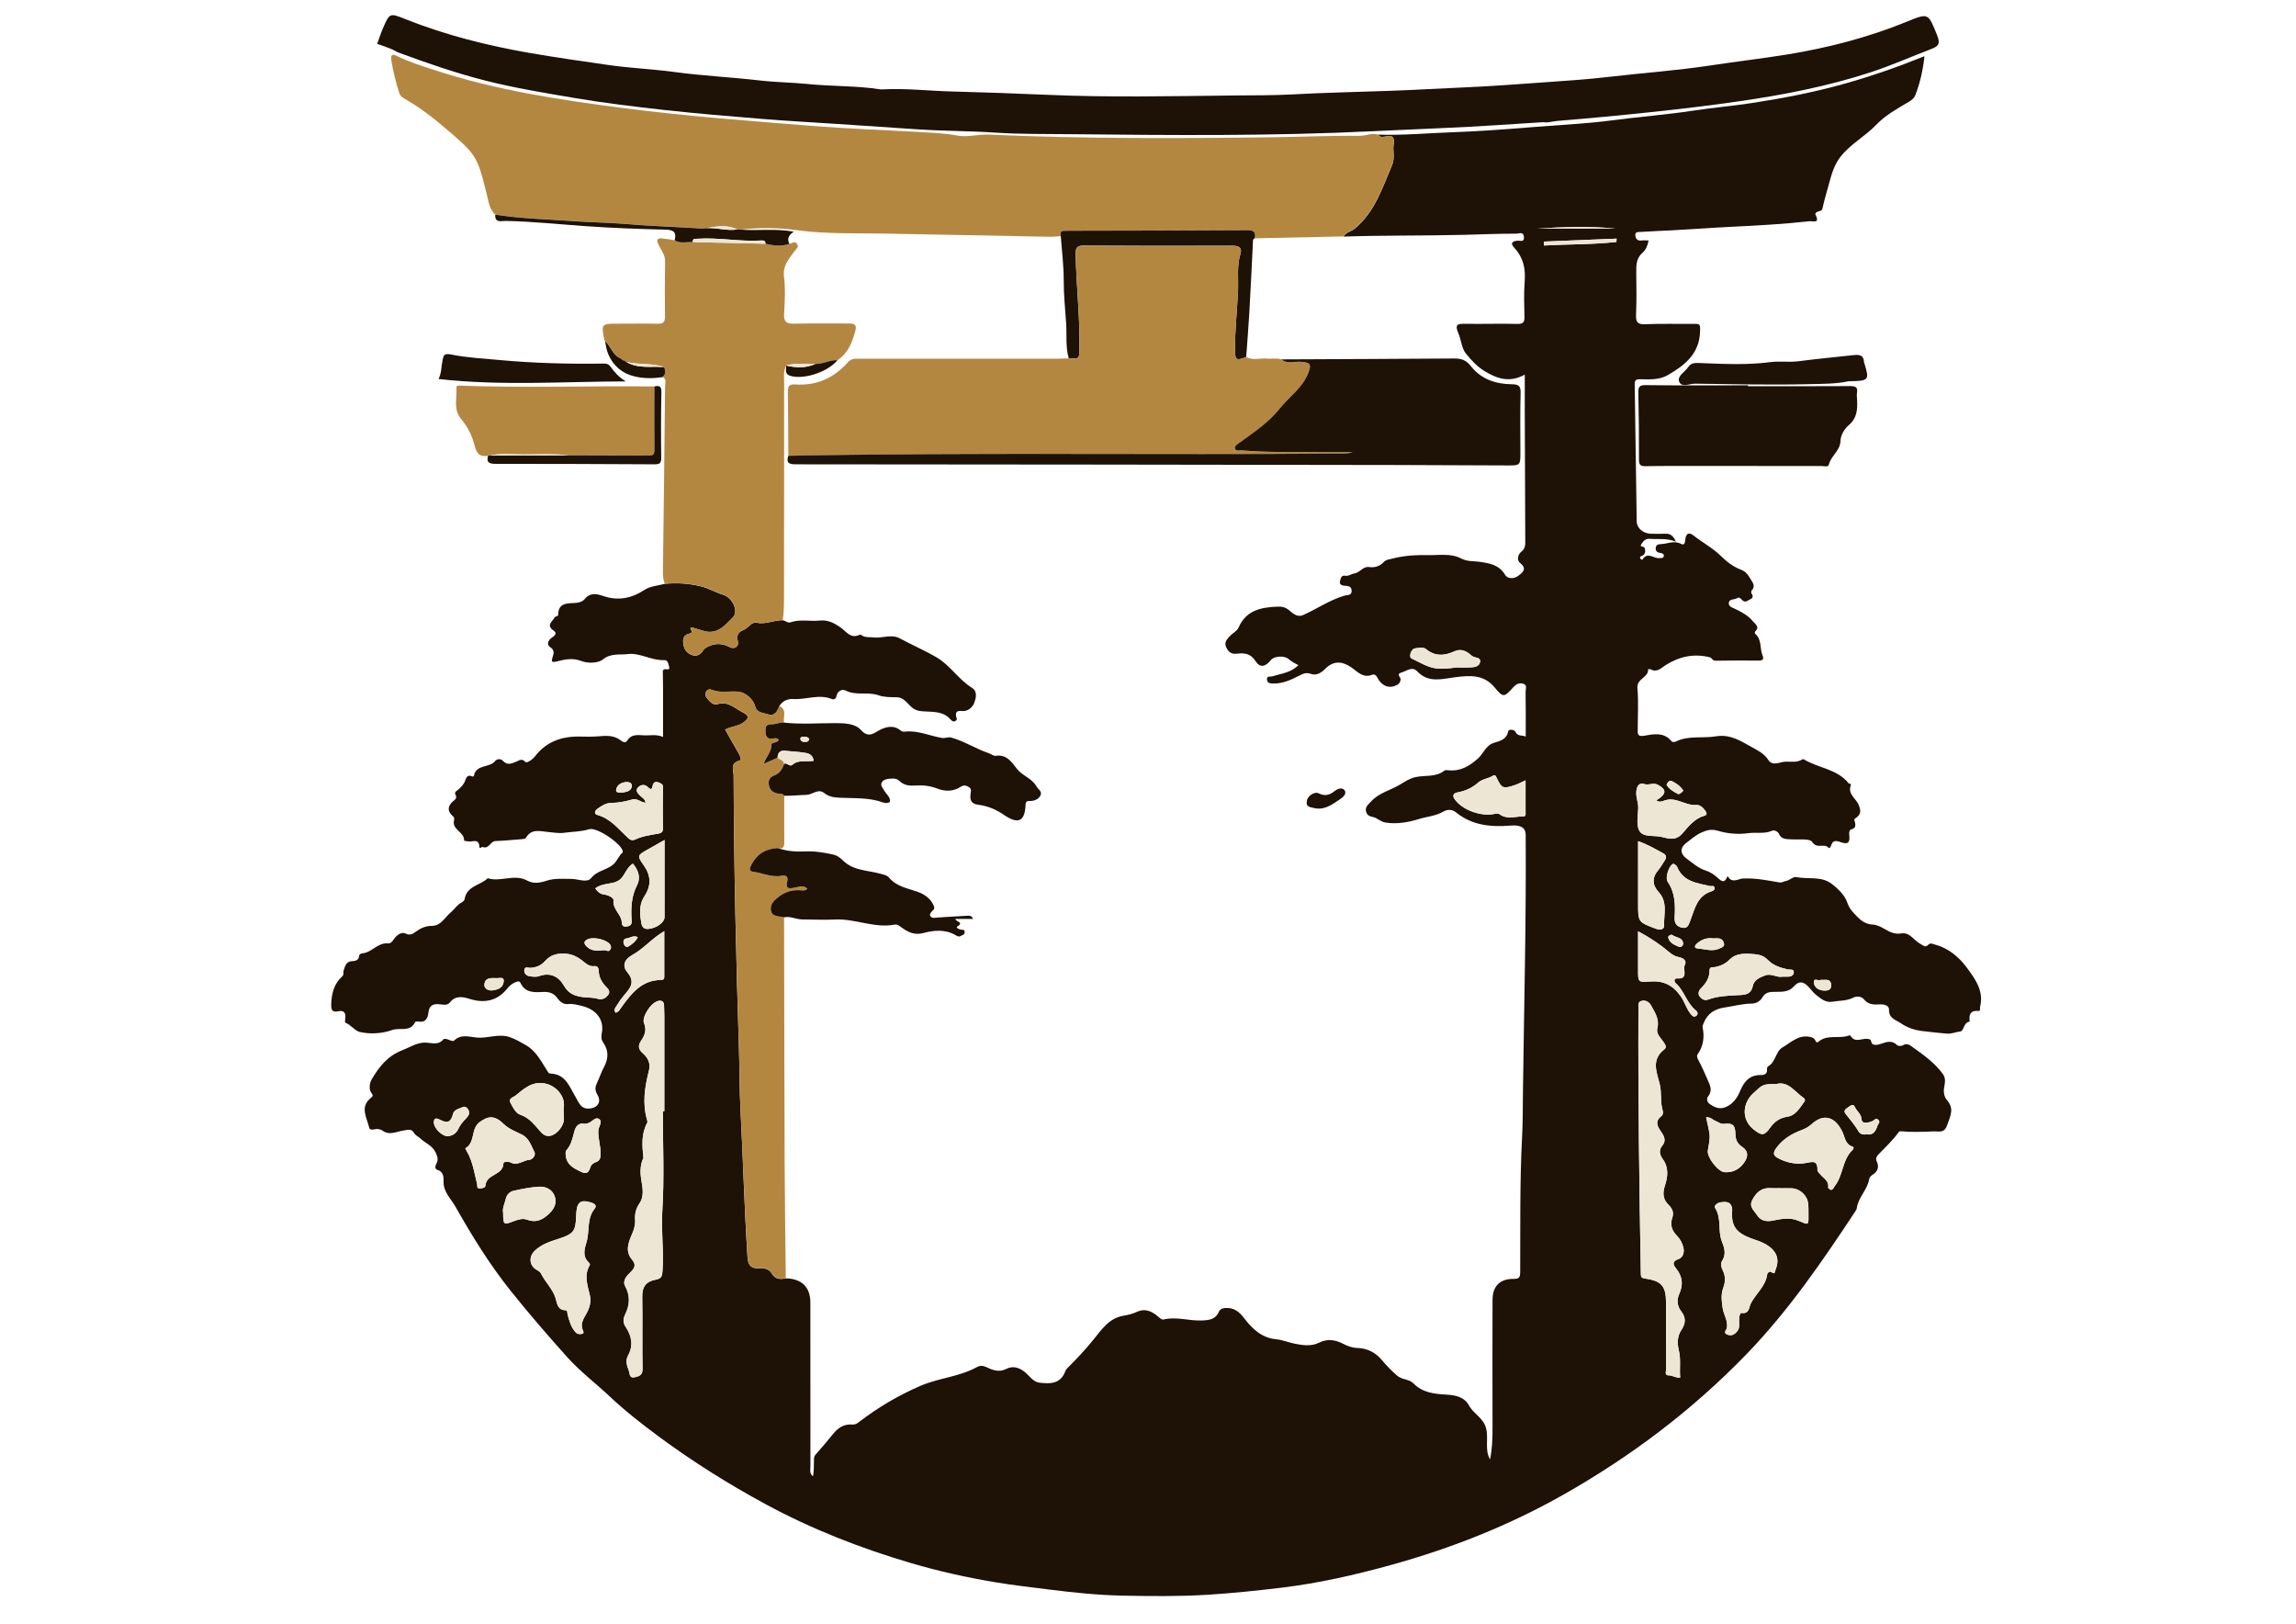 <?xml version="1.0" encoding="utf-8"?>
<!-- Generator: Adobe Illustrator 27.4.0, SVG Export Plug-In . SVG Version: 6.00 Build 0)  -->
<svg version="1.0" id="レイヤー_1" xmlns="http://www.w3.org/2000/svg" xmlns:xlink="http://www.w3.org/1999/xlink" x="0px"
	 y="0px" width="841.89px" height="595.28px" viewBox="0 0 841.89 595.28" style="enable-background:new 0 0 841.89 595.28;"
	 xml:space="preserve">
<style type="text/css">
	.st0{fill:#1E1105;}
	.st1{fill:#B48741;}
	.st2{fill:#EEE6D5;}
</style>
<path class="st0" d="M505.38,49.36c8.67,0.3,17.32-0.51,25.96-0.82c9.74-0.35,19.5-1.02,29.22-1.83c10.22-0.85,20.49-1.26,30.64-2.6
	c9.74-1.29,19.53-2.02,29.26-3.49c7.31-1.11,14.75-1.75,22.07-2.87c11.3-1.74,22.54-3.9,33.58-6.99c9.98-2.79,19.74-6.2,29.55-10.16
	c-0.55,5.08-1.59,9.72-3.32,14.19c-0.44,1.15-1.23,1.84-2.45,2.56c-4.15,2.47-8.48,4.8-11.87,8.35c-4.02,4.21-9.28,6.97-12.98,11.56
	c-2.39,2.96-3.4,6.39-4.33,9.91c-0.8,3.04-1.77,6.04-2.42,9.12c-0.23,1.08-0.81,0.98-1.47,1.21c-0.57,0.2-1.46,0.57-1.1,1.27
	c1.72,3.31-0.99,2.21-2.32,2.35c-9.5,1.05-19.04,1.57-28.59,2.03c-7.23,0.35-14.45,0.92-21.68,1.29c-3.77,0.19-7.56,0.33-11.34,0.58
	c-0.9,0.06-2.22-0.18-2.16,1.18c0.05,1.11,0.65,2.19,2.22,1.98c0.83-0.11,1.68-0.02,2.64-0.02c-0.3,1.82-0.99,3.42-2.18,4.46
	c-2.3,1.99-2.36,4.46-2.33,7.14c0.07,5.2,0.14,10.4-0.08,15.59c-0.11,2.67,0.49,3.66,3.41,3.52c6.03-0.28,12.09-0.05,18.13-0.14
	c2.05-0.03,1.98,0.52,1.94,2.54c-0.13,8.29-5.4,12.48-11.69,16.18c-3.23,1.9-6.69,1.64-10.16,1.59c-1.31-0.02-2.15,0.05-2.12,1.81
	c0.28,16.75,0.46,33.51,0.73,50.26c0.04,2.55,2.37,4.49,5.19,4.56c1.8,0.05,3.61,0.08,5.41,0c1.7-0.07,2.77,0.69,3.79,2.92
	c-3.44-1.37-6.52-0.82-9.56-1.04c-1.52-0.11-2.21,0.64-2.99,1.73c-1.08,1.52,0.81,0.87,1.05,1.54c0.5,1.36,0.22,2.66-1.23,3.08
	c-0.47,0.14-0.46,0.43-0.42,0.65c0.08,0.48,0.77,0.79,0.91,0.57c1.84-2.98,4.1-0.29,6.12-0.5c0.61-0.06,1.45,0.12,1.64-0.62
	c0.25-0.98-0.63-1.2-1.35-1.3c-1.17-0.16-1.71-0.81-1.58-1.93c0.13-1.06,1-1.26,1.89-1.29c2.44-0.07,4.78-1.45,7.35-0.1
	c1.44,0.76,1.5-0.64,1.63-1.76c0.22-1.85,1.19-2.7,2.91-1.35c3.38,2.66,7.21,4.67,10.32,7.76c2.02,2.01,4.52,3.84,7.15,4.83
	c1.9,0.72,2.63,1.96,3.45,3.33c0.77,1.29,2.05,2.66,0.47,4.3c-0.21,0.21-0.21,0.92-0.01,1.17c0.73,0.95,0.35,1.69-0.48,2.04
	c-0.86,0.36-1.72,1.42-2.84,0.42c-0.53-0.48-1.14-1.37-1.85-0.9c-1.04,0.69-2.88,0.29-3.17,1.63c-0.33,1.53,1.32,1.91,2.42,2.44
	c2.38,1.16,4.69,2.4,6.41,4.51c0.93,1.14,2.58,2.03,0.79,3.74c-0.14,0.13-0.12,0.71,0.02,0.83c2.54,2.09,1.61,5.35,2.71,7.92
	c0.54,1.25,0.18,1.91-1.37,1.89c-5.29-0.05-10.59-0.05-15.88,0.05c-1.1,0.02-1.29-1.04-2.06-1.24c-5.84-1.49-11.22-0.32-16.25,2.87
	c-1.65,1.04-3.13,2.84-5.47,1.52c-0.24-0.13-0.62-0.01-0.94,0c0.18,3.1-4.24,3.36-3.92,6.91c0.45,4.94,0.11,9.96,0.12,14.94
	c0,1.73-0.3,3.03,2.66,2.47c3.19-0.6,7-1.3,9.68,2c0.4,0.49,1.11,0.42,1.75,0.11c4.65-2.24,9.74-1.04,14.51-1.85
	c5.36-0.9,9.27,1.77,13.27,3.98c2.03,1.13,4.48,2.28,5.95,4.59c1.65,2.59,4.34,0.74,6.42,0.7c1.95-0.04,4.21,0.43,6.09-0.83
	c0.14-0.1,0.46-0.08,0.62,0.02c5.31,3.2,12.19,3.48,16.39,8.76c0.23,0.29,1.1-0.14,0.74,0.87c-1.1,3.06,1.91,4.67,2.89,6.95
	c1.04,2.4,0.81,3.72-1.1,4.96c-0.63,0.41-0.52,0.53-0.34,1.11c0.45,1.4,0.54,2.7-1.47,3.06c-0.23,0.04-0.64,0.99-0.52,1.83
	c0.39,3.01-0.45,3.79-3.28,2.74c-1.81-0.67-2.82-0.48-3.36,1.3c-0.19,0.62-0.67,1.15-0.96,0.8c-1.52-1.79-4.19,0.61-5.97-2.12
	c-0.89-1.36-4.86-0.77-7.45-0.95c-1.89-0.13-3.81,0.18-4.82-2.16c-0.25-0.59-1.56-1.4-2.43-1.01c-2.79,1.26-5.78,0.49-8.65,0.89
	c-3.61,0.5-7.59,0.24-11.06-0.83c-2.45-0.75-4.08-0.33-6.1,0.55c-2.21,0.97-3.96,2.57-5.82,3.98c-2.15,1.62-2.08,3.9,0.12,5.51
	c2.3,1.68,4.43,3.66,7.28,4.55c1.7,0.53,3.14,1.58,4.48,2.81c0.89,0.81,2.21,1.95,3.11-0.2c0.08-0.2,0.26-0.79,0.52-0.35
	c1.48,2.46,3.85,0.69,5.35,0.62c4.62-0.24,9.01,0.66,13.45,1.43c0.95,0.17,1.56-0.39,2.34-0.52c1.39-0.22,2.72-1.66,3.69-1.46
	c4.36,0.89,9.28-0.42,13.06,2.43c2.39,1.8,4.9,4.26,5.8,6.95c0.78,2.34,2.17,3.66,3.64,5.16c1.56,1.59,3.28,2.8,5.75,2.89
	c1.46,0.06,2.98,0.86,4.3,1.63c1.96,1.13,3.7,2.02,6.23,1.6c2.98-0.49,4.56,2.66,6.95,3.89c1.07,0.55,1.68,1.47,2.86,0.24
	c0.79-0.83,1.72-0.19,2.65,0.05c4.94,1.29,8.8,4.79,11.47,8.41c2.88,3.89,6.35,8.51,4.85,14.3c-0.14,0.55,0.25,1.61-0.58,1.54
	c-3.13-0.29-3.55,1.47-3.24,3.92c-2.32,0.21-1.99,3.47-3.55,3.63c-1.61,0.16-3.07,0.93-5,0.76c-3.02-0.28-6.22-0.61-9.22-0.99
	c-2.37-0.3-5.11-1.17-7.39-2.76c-1.96-1.36-4.5-1.73-4.43-5.08c0.03-1.56-1.93-1.98-3.46-1.88c-2.17,0.15-4.16,0.08-5.71-1.84
	c-0.97-1.2-2.81-1.21-3.82-0.68c-2.53,1.32-5.26,1.1-7.87,1.55c-2.34,0.41-4.27-1.22-6.01-2.63c-1.06-0.86-1.84-2.04-2.81-3.02
	c-1.75-1.77-3.37-2.08-5.24,0.07c-1.78,2.05-4.47,1.96-6.91,1.95c-1.92,0-3.52,0.16-4.58,2.01c-0.83,1.47-2.4,2.3-3.87,2.3
	c-3.4,0.01-6.61,0.93-9.9,1.41c-3.68,0.53-6.35,2.17-7.74,5.68c-0.19,0.48-0.53,1.03-0.44,1.48c0.75,3.63,0.36,6.98-1.86,10.09
	c-0.4,0.56,0.03,1.53,0.47,2.34c1.2,2.22,2.2,4.54,3.21,6.86c0.87,2,1.99,3.95,0.21,6.17c-0.63,0.78-0.42,2.11,0.64,2.82
	c1.6,1.09,3.3,1.94,5.32,1.27c3.05-1.01,4.72-3.5,5.84-6.2c1.49-3.57,3.6-5.84,7.76-5.73c1.04,0.03,2.26-0.49,2.03-2.11
	c-0.05-0.35,0.17-0.95,0.45-1.1c2.8-1.56,2.67-5.42,5.27-6.93c3.14-1.82,5.93-4.81,10.21-3.8c0.8,0.19,1.39,0.44,1.72,1.13
	c0.25,0.52,0.6,1.12,1.1,0.69c3.32-2.93,7.61-1.04,11.24-2.34c0.19-0.07,0.56-0.09,0.61-0.01c1.66,2.97,4.31,0.81,6.46,1.24
	c0.86,0.17,0.98,0.17,1.24,1.23c0.37,1.46,2.5,0.9,3.55,0.54c2.16-0.74,4.01-1.36,5.91,0.52c0.37,0.37,1.57,0.35,2.09,0.03
	c1.55-0.96,2.64,0.02,3.67,0.76c3.98,2.85,7.97,5.67,10.93,9.72c1.28,1.76,0.75,3.44,0.49,5.1c-0.28,1.79,0.09,3.41,1.12,4.62
	c2.57,2.99,1.3,5.39,0.17,8.67c-1.25,3.6-2.79,2.6-5.3,2.71c-3.96,0.17-7.88,0.31-11.83-0.05c-0.26-0.02-0.65,0.09-0.78,0.27
	c-2.17,3.07-4.93,5.6-7.51,8.29c-0.56,0.59-1.05,1.43-0.62,2.32c1.06,2.2,0.47,3.83-1.54,5.12c-0.5,0.32-1.07,0.92-1.16,1.47
	c-0.62,3.96-4.02,6.71-4.55,10.69c-0.05,0.4-0.29,0.79-0.51,1.14c-12.17,18.43-24.6,36.6-40.09,52.58
	c-19.95,20.57-42.52,37.54-67.38,51.57c-19.87,11.21-40.94,19.51-62.91,25.58c-13.15,3.63-26.4,6.65-39.98,8.29
	c-9.04,1.09-18.06,2.03-27.16,2.6c-10.44,0.65-20.88,0.53-31.29,0.32c-8.84-0.18-17.72-1.09-26.55-2.2
	c-6.61-0.84-13.23-1.57-19.81-2.67c-10.49-1.74-20.85-4.04-31.05-7.04c-18.46-5.43-36.3-12.38-53.25-21.54
	c-13.69-7.4-26.83-15.65-39.34-24.89c-6.18-4.57-12.24-9.3-17.86-14.59c-5.19-4.88-10.93-9.21-15.7-14.52
	c-7.1-7.91-14.03-15.95-20.69-24.26c-7.8-9.73-14.25-20.26-20.35-31.01c-1.62-2.86-4.54-5.41-4.28-9.42
	c0.08-1.19-0.1-3.35-2.28-3.96c-0.88-0.25-0.9-1.3-0.41-2.16c0.81-1.44,0.56-2.56-0.2-4.17c-1.25-2.66-3.88-3.45-5.71-5.25
	c-0.64-0.63-1.69-0.99-2.23-1.94c-0.93-1.63-2.16-1.15-3.77-0.92c-2.59,0.38-5.34,2.01-7.97-0.05c-0.3-0.24-0.77-0.27-1.15-0.41
	c-1.2-0.43-3.2,1.02-3.6-0.72c-0.8-3.46-3.34-7.24,0.32-10.46c1.13-1,1.39-1,0.36-2.39c-0.72-0.97-0.52-3.32,0.18-4.52
	c2.72-4.64,5.77-8.72,11.38-10.88c2.4-0.93,4.7-2.41,7.41-2.75c2.56-0.32,5.43,1.41,7.67-1.26c0.25-0.3,1.46-0.05,2.07,0.26
	c0.63,0.32,1.49,0.53,1.78,0.24c2.48-2.48,5.57-1.38,8.25-1.12c4.06,0.4,7.99-1.54,12.08-0.18c2.12,0.7,3.93,1.81,5.82,2.86
	c4.15,2.3,5.97,6.48,8.42,10.16c0.14,0.2,0.5,0.35,0.76,0.36c5.68,0.19,7.03,5.01,9.32,8.77c1.17,1.93,1.8,4.23,4.81,4.07
	c3.14-0.17,4.71-2.4,3.07-5.12c-0.99-1.65-0.81-2.87-0.08-4.39c0.91-1.89,1.54-3.93,2.54-5.77c1.67-3.09,1.7-6.02-0.3-8.93
	c-0.72-1.05-0.82-2-0.54-3.38c0.99-4.93-1.98-8.8-7.37-10.06c-1.62-0.38-3.21-0.85-4.92-0.66c-1.78,0.2-3.1-0.93-3.97-2.16
	c-1.42-2.01-3.21-2.4-5.47-2.28c-3.18,0.17-6.41,0.3-8.09-3.36c-0.39-0.84-1.31-0.44-1.98-0.15c-1.07,0.48-1.99,1.17-2.73,2.11
	c-3.65,4.61-8.3,5.65-13.79,3.98c-2.63-0.8-5.22-1.44-7.38,1.27c-1.06,1.33-2.83,0.69-4.23,0.61c-2.26-0.13-3.35,0.82-3.6,2.94
	c-0.27,2.2-0.97,3.88-3.7,3.45c-0.4-0.06-1.1-0.02-1.2,0.19c-1.79,3.81-5.6,1.9-8.37,2.89c-3.85,1.37-8.14,1.61-12.05,0.7
	c-1.62-0.38-3.16-2.61-5.19-3.39c-0.18-0.07-0.08-1.01-0.01-1.53c0.26-2.01-0.44-3.11-2.59-2.64c-2.29,0.5-2.61-0.61-2.56-2.56
	c0.11-3.93,1-7.5,4.02-10.22c0.72-0.65,0.28-1.36,0.49-2.01c0.56-1.76,0.9-3.62,3.49-3.6c0.79,0.01,2.12-0.43,2.2-1.74
	c0.05-0.89,0.88-1.08,1.28-1.12c3.47-0.31,5.58-4,9.34-3.63c1.26,0.12,1.86-1.25,2.58-2.1c1.05-1.25,2.52-2.16,3.88-1.51
	c1.74,0.83,2.71,0.06,3.88-0.78c1.7-1.22,3.48-2.04,5.69-2.03c3.42,0.02,4.81-3.17,7.03-4.99c1.32-1.08,2.21-2.69,3.83-3.54
	c0.5-0.26,1.13-0.78,1.2-1.25c0.75-4.91,5.76-5.03,8.49-7.69c4.76,1.51,9.74-1.76,14.57,0.91c2.06,1.14,4.5,0.85,7.15-0.04
	c2.65-0.89,5.96-0.64,9.01-0.62c2.36,0.01,5.71,1.55,7.17-0.3c2.29-2.91,5.97-2.9,8.38-5.25c1.27-1.24,1.78-2.95,3.11-4.07
	c0.12-0.1,0.15-0.4,0.11-0.58c-0.56-2.75-9.51-8.9-12.35-8.02c-3.01,0.94-6.01,0.86-9.01,1.29c-2.11,0.3-4.06-0.11-6.02-0.28
	c-3.09-0.27-6.13-1.34-8.15,2.19c-0.18,0.32-0.94,0.39-1.44,0.44c-3.23,0.26-6.46,0.58-9.7,0.69c-1.92,0.07-2.34,3.07-4.68,2.18
	c-0.3-0.11-1.19,0.76-1.21,0.04c-0.11-3.4-2.58-1.78-4.13-2.09c-0.51-0.1-1.49-0.2-1.49-0.25c0.22-3.23-4.54-4-3.69-7.4
	c0.23-0.94-0.05-1.3-0.65-1.83c-2.03-1.8-1.47-3.69,0.25-5.18c0.91-0.79,1.61-1.17,0.92-2.48c-0.54-1.03,0.58-1.4,1.15-1.94
	c1-0.94,1.96-1.83,2.42-3.24c0.31-0.96,0.87-2.3,2.45-1.53c0.39,0.19,0.69,0.03,0.74-0.22c0.86-4.28,5.69-2.79,7.76-5.36
	c0.73-0.91,2.1-0.93,2.87-0.11c1.66,1.78,3.18,1,4.95,0.3c0.93-0.36,1.98-1.37,3.31,0.12c0.49,0.54,2.54-0.8,3.5-2.04
	c4.18-5.38,9.65-7.38,16.46-7.27c2.06,0.03,4.38,0.11,6.57-0.07c2.67-0.22,5.71-0.57,8.25,1.35c0.62,0.47,1.81,1.4,2.52,0.26
	c1.64-2.68,4.17-2.03,6.52-1.97c2.07,0.05,4.21-0.46,6.65,0.57c0-6.02,0.01-11.97,0-17.93c0-1.8-0.05-3.61-0.06-5.41
	c0-0.59-0.24-1.24,0.69-1.48c0.6-0.16,2.08,0.61,1.57-1.01c-0.28-0.89-0.36-2.39-1.72-2.33c-4.68,0.22-8.92-2.77-13.39-2.22
	c-2.97,0.37-6.23-0.42-9.22,2.01c-1.7,1.38-5.52,1.43-7.79,0.55c-3.2-1.25-6.01-0.63-8.85,0.1c-2.04,0.52-2.3,0.22-1.71-1.59
	c0.46-1.41,0.75-2.53-0.96-3.66c-1.28-0.85-0.78-2.38,0.6-3.37c0.9-0.64,2.3-1.58,0.71-2.66c-2.9-1.98-0.38-3.32,0.4-4.84
	c0.19-0.37,1.28-0.5,1.27-0.73c-0.04-4.86,3.5-4.31,6.63-4.59c1.1-0.1,2.36-0.46,3.12-1.41c1.88-2.37,4.33-1.95,6.59-1.16
	c5.6,1.95,10.53,0.97,15.45-2.25c2.03-1.33,4.83-1.47,7.28-2.15c4.44-0.43,8.87-0.14,13.17,0.89c2.83,0.68,5.43,2.27,8.24,3.11
	c3.37,1,5.89,6.01,3.52,8.38c-2.72,2.73-5.53,6.23-10.34,4.98c-1.3-0.34-2.57-0.83-3.88-1.15c-0.42-0.1-1.69-0.45-1.17,0.4
	c1.06,1.74-0.6,1.57-1.11,1.8c-1.76,0.79-1.83,2.23-1.6,3.72c0.29,1.88,1.36,3.36,3.16,3.98c1.51,0.52,2.97,0.05,3.87-1.38
	c0.51-0.81,1.04-1.24,1.98-1.7c2.82-1.37,5.34-1.21,8.04,0.18c1.83,0.95,3.32-0.44,2.98-1.85c-0.58-2.35-0.15-3.57,2.03-4.44
	c1.74-0.7,2.99-3.09,4.83-2.67c3.38,0.75,6.32-0.99,9.51-0.9c1.03,0.06,1.82,1.14,2.95,0.74c3.49-1.21,7.1-0.25,10.62-0.63
	c2.95-0.32,5.19,0.83,7.54,2.41c2.11,1.42,3.77,4.48,7.19,2.78c0.29-0.14,0.91,0.39,1.38,0.58c1.15,0.45,2.41,0.26,3.52,0.41
	c3.27,0.43,6.67-1.33,9.74,0.33c4.46,2.42,9.13,4.41,13.52,6.98c5.02,2.94,8.03,8.1,12.92,11.13c2.32,1.44,1.42,4.05,0.91,5.5
	c-0.46,1.35-2.16,3.31-4.51,3.04c-1.5-0.17-2.5,0.13-2.16,1.96c0.1,0.55,0.62,1.07-0.15,1.63c-0.91,0.66-1.67-0.25-1.89-0.5
	c-2.95-3.34-7.04-2.65-10.74-3.03c-1.6-0.16-2.65-0.63-3.78-1.69c-1.5-1.39-2.78-3.36-5.12-3.41c-2.31-0.05-4.64,0.03-6.82-0.74
	c-3.89-1.38-8.15,0.27-12.01-1.73c-1.32-0.68-3.05,0.26-3.34,1.99c-0.23,1.34-1.2,1.33-1.79,1.1c-4.71-1.88-9.38,0.32-14.07,0.03
	c-1.99-0.13-3.94,0.66-5.1,2.58c-0.74,1.99-1.73,3.88-4.26,3.02c-1.67-0.57-4-0.52-4.57-2.77c-0.67-2.67-3.47-5.21-6.16-5.49
	c-3.28-0.34-6.64,0.6-9.85-0.71c-0.76-0.31-1.48-0.15-1.94,0.56c-0.44,0.67-0.47,1.48-0.03,2.11c1,1.41,2.51,3.11,4.04,2.61
	c3.97-1.3,6.37,1.51,9.25,2.92c2.61,1.28,2.48,2.34,0,3.99c-1.9,1.27-4.3,1.26-6.38,2.38c1.7,2.99,3.3,5.82,4.92,8.64
	c0.53,0.92,1.38,2.47,0.31,2.76c-3.55,0.97-2.11,3.55-2.1,5.56c0.1,33.7,0.9,67.39,1.98,101.07c0.22,6.97,0.16,13.94,0.52,20.92
	c0.94,18.17,1.44,36.37,2.59,54.54c0.2,3.08,1.47,4.18,4.2,3.97c1.86-0.14,3.79,0.42,4.52,1.69c1.37,2.39,3.11,2.5,5.31,2.04
	c5.79,0.09,9.02,3.2,9.02,8.81c0.01,20.04-0.01,40.08,0.02,60.12c0,1.21-0.44,2.62,0.95,3.64c0.34-1.88,0.33-3.75,0.35-5.61
	c0.01-0.82-0.09-1.58,0.59-2.33c2.23-2.49,4.37-5.06,6.48-7.66c1.82-2.24,4-3.64,7-3.38c1.02,0.09,1.7-0.35,2.51-0.97
	c6.92-5.32,14.34-9.69,22.41-13.19c6.78-2.95,14.32-3.31,20.79-6.92c1.89-1.05,3.34,0.07,4.9,0.68c1.91,0.75,3.74,1.05,5.69,0.07
	c2.49-1.24,4.59-0.73,6.87,1.02c1.75,1.36,3.04,3.66,5.38,3.95c3.89,0.49,7.81,0.54,9.54-4.19c0.17-0.47,0.52-0.9,0.89-1.26
	c3.32-3.28,6.48-6.68,9.44-10.32c2.96-3.66,5.74-7.9,10.98-8.76c1.75-0.29,3.41-0.7,5.01-1.45c2.79-1.3,5.22-0.27,7.38,1.49
	c0.74,0.6,1.57,1.53,2.34,1.34c4.74-1.16,9.36,0.57,14.05,0.36c2.58-0.11,4.95-0.35,6.17-3.09c0.44-0.99,1.13-1.39,2.36-1.48
	c3.27-0.26,5.24,1.45,7.03,3.81c2.94,3.87,6.45,7.13,11.51,7.62c2.43,0.23,4.58,1.16,6.88,1.63c2.98,0.61,6.12,1.07,8.91-0.31
	c3.12-1.55,5.98-1.14,8.81,0.31c1.69,0.87,3.47,1.54,5.25,1.58c3.87,0.1,6.9,1.78,9.2,4.59c1.67,2.03,3.47,3.8,5.42,5.53
	c1.82,1.61,4.46,1.24,6.02,2.86c3.33,3.44,7.74,3.89,11.95,4.12c3.63,0.2,6.71,0.87,8.49,4.08c1.68,3.04,5.18,4.47,6.18,8.19
	c1.04,3.88-0.61,8.01,1.48,11.48c0.77-3.72,0.92-7.69,0.91-11.68c-0.06-15.59-0.03-31.18,0-46.77c0.01-5.03,2.66-7.77,7.73-7.72
	c2.04,0.02,2.4-0.61,2.41-2.51c0.08-16.5-0.17-33.01,0.69-49.5c0.29-5.49,0.25-11,0.32-16.49c0.4-31.38,1.22-62.77,1.01-94.16
	c-0.02-2.41-1.17-3.15-3.08-3.48c-0.83-0.14-1.7-0.11-2.54-0.04c-7.18,0.57-14.04-0.05-19.95-4.86c-1.35-1.1-3.04-1.2-4.68-0.25
	c-2.77,1.61-6.11,1.82-9.05,2.74c-3.58,1.11-7.9,1.94-12.13,1.24c-1.89-0.31-2.97-1.67-4.47-1.99c-1.44-0.3-2.29-0.68-2.64-2.04
	c-0.45-1.72,0.9-2.64,1.81-3.65c2.91-3.23,7.24-4.14,10.81-6.33c1.64-1.01,3.43-2.16,5.45-2.62c3.52-0.82,7.44,0.14,10.61-2.37
	c0.35-0.27,1.04-0.21,1.55-0.16c4.36,0.44,7.58-1.45,10.78-4.29c2.07-1.84,2.85-4.84,5.97-5.8c2.02-0.62,4.59-1.14,5.13-4.18
	c0.15-0.86,2.23-0.75,2.68,0.2c0.85,1.79,2.41,1.07,3.76,1.74c0-5.61,0.05-11.01-0.05-16.41c-0.02-0.99,0.72-2.51-0.84-2.98
	c-1.42-0.42-2.55,0.03-3.7,1.32c-3.29,3.68-3.7,3.82-6.74,0.12c-4.02-4.89-8.99-4.5-14.35-3.85c-4.82,0.58-9.88,2.32-14.06-2.09
	c-1.92-2.03-3.82-0.17-5.74,0.35c-2.29,0.63-0.18,1.8-0.39,2.69c-0.18,0.79-0.43,1.39-1.11,1.79c-2.58,1.52-5.19,0.84-6.9-1.68
	c-0.6-0.89-1.02-2.49-2.51-1.91c-3.31,1.3-5.41-1.26-7.45-2.67c-3.41-2.36-6.61-2.64-9.67,0.46c-1.49,1.5-3.27,2.58-5.25,1.86
	c-1.67-0.6-2.8-0.13-4.13,0.56c-3,1.55-6.05,3-9.55,2.97c-1.1-0.01-2.32-0.04-2.44-1.42c-0.13-1.51,1.26-0.99,2.08-1.24
	c3.26-1.03,6.84-1.33,9.44-4.1c-1.35-0.65-2.52-1.29-3.58-2.21c-1.6-1.39-5.39-1.07-6.52,0.37c-1.94,2.5-4,2.94-5.59,0.43
	c-1.83-2.9-4.11-3.1-6.88-2.76c-1.97,0.24-3.1-0.63-3.91-2.38c-0.81-1.75,0.25-2.83,1.17-3.89c1.03-1.18,2.78-1.96,3.36-3.29
	c2.71-6.21,7.94-7.4,13.88-7.68c1.8-0.08,3.04,0,4.62,1.27c1.23,0.99,2.93,2.79,5.13,1.82c5.13-2.26,9.78-5.55,15.24-7.15
	c0.93-0.27,2.62,0.04,2.61-1.7c-0.01-1.72-1.26-1.87-2.65-1.93c-1-0.04-1.98-0.56-1.6-1.8c0.27-0.87,0.41-2.14,1.96-1.85
	c1.17,0.22,2.23-0.7,3.1-0.8c2.21-0.26,3.3-2.7,5.54-2.4c2.15,0.3,3.97-0.26,5.43-1.84c0.85-0.92,2.05-0.95,3.09-1.23
	c4.22-1.11,8.56-1.39,12.9-1.29c4.16,0.1,8.53-0.79,12.36,1.22c2.34,1.23,4.63,0.9,6.96,1.25c3.52,0.52,7,1.12,9.15,4.71
	c1.05,1.76,3.54,1.43,4.8,0.44c1.11-0.88,3.68-2.41,0.8-4.67c-1.49-1.17-0.81-3.29,0.38-4.21c1.56-1.22,1.44-2.6,1.44-4.12
	c-0.05-16.12-0.12-32.24-0.18-48.35c-0.01-3.95,0-7.91,0-12.45c-5.6,3.1-10.16,1.47-14.7-1.26c-2.83-1.7-5.05-4.19-6.96-6.55
	c-1.45-1.8-1.68-5.05-2.74-7.48c-1.4-3.21-0.07-3.38,2.57-3.34c6.36,0.1,12.73-0.12,19.09,0.04c2.19,0.05,2.67-0.66,2.62-2.65
	c-0.1-4.34-0.24-8.71,0.09-13.04c0.35-4.62-0.53-8.67-3.72-12.11c-1.54-1.66-1.15-2.47,1.07-2.71c0.92-0.1,2.6,0.75,2.37-1.44
	c-0.21-2.01-1.76-1.14-2.68-1.14c-6.53-0.01-13.06,0.28-19.58,0.44c-14.62,0.37-29.26,0.12-43.89,0.64
	c0.88-1.66,2.82-1.83,4.16-2.95c7.37-6.15,10.06-14.88,13.63-23.21c1.14-2.65,0.23-5.15,0.59-7.69c0.8-5.53-4.13-1.3-5.42-3.22
	C505.52,49.52,505.44,49.44,505.38,49.36z M616.09,505.05c-0.31-3.31,0.31-6.64-0.5-9.99c-0.62-2.58-0.62-5.16,1-7.58
	c1.45-2.17,1.73-4.39-0.1-6.69c-1.48-1.86-1.74-4.21-0.78-6.32c1.6-3.5,1.23-6.53-1.17-9.49c-1.08-1.33-1.48-2.53,0.87-3.36
	c1.55-0.54,2.26-2.17,1.9-3.99c-0.35-1.8-1.16-3.3-2.45-4.62c-1.72-1.75-2.57-3.92-1.73-6.33c0.69-1.98,0.23-3.45-1.2-4.84
	c-2.09-2.04-2.41-4.18-1.44-7.15c1.02-3.09,1.52-6.57-0.77-9.72c-1.07-1.47-1.67-3.24-0.12-5.06c1.28-1.5,0.77-3.12-0.27-4.64
	c-1.38-2.02-2.88-4.05-0.02-6.17c0.38-0.28,0.58-1.24,0.42-1.75c-1.05-3.27-0.32-6.73-1.17-9.99c-1.16-4.46-3.11-8.94,1.7-12.63
	c1.07-0.82,0.32-1.83-0.31-2.75c-1.05-1.54-2.76-2.96-2.23-5.04c0.84-3.32-0.95-5.84-2.35-8.4c-0.54-0.99-1.81-2-3.4-1.61
	c-1.45,0.36-1.19,1.47-1.19,2.51c-0.15,32.54,0.3,65.08,0.88,97.62c0.02,1.28,0.36,1.5,1.55,1.67c6.05,0.86,7.67,2.75,7.69,8.83
	c0.04,8.06-0.02,16.11,0.05,24.17c0.01,0.87-0.73,2.54,0.91,2.5C613.32,504.19,614.41,505.24,616.09,505.05z M243.05,407.37
	c0.19,0,0.37,0,0.56,0c0-11.66,0-23.33,0-34.99c0-1.27-0.08-2.54-0.1-3.81c-0.04-1.68-1.18-1.93-2.38-1.56
	c-2.72,0.83-5.83,6.06-4.98,8.03c1.08,2.53,0.27,4.54-1.04,6.46c-1.25,1.83-1.03,3.2,0.59,4.61c1.9,1.65,2.94,3.71,2.28,6.3
	c-1.54,6.05-2.51,12.11-0.66,18.28c0.09,0.29,0.14,0.7,0,0.94c-2.21,4.07-1.84,8.41-1.39,12.76c0.03,0.28-0.21,0.59-0.32,0.88
	c-0.99,2.62-0.82,5.2-0.34,7.96c0.45,2.6,0.91,5.53-0.79,7.97c-1.29,1.85-1.74,3.8-1.59,5.97c0.12,1.83-0.35,3.45-1.09,5.16
	c-1.32,3.06-2.68,6.35-0.05,9.44c1.54,1.81,1.08,3.05-0.48,4.55c-1.4,1.35-3.13,3.15-2.03,5.18c1.97,3.63,1.67,7.02-0.04,10.49
	c-0.8,1.64-0.76,2.99,0.31,4.6c2.13,3.21,2.79,6.74,0.82,10.3c-1.12,2.03-0.37,3.87,0.28,5.68c0.34,0.96,0.07,2.82,2.21,2.33
	c1.73-0.4,2.85-0.84,2.8-3.13c-0.17-8.69,0.05-17.39-0.11-26.08c-0.07-3.78,1.11-5.84,5.07-6.59c2.14-0.4,2.23-1.48,2.36-3.19
	c0.54-7.33-0.54-14.62-0.07-22.01C243.62,431.79,243.05,419.56,243.05,407.37z M211.25,445.88c-0.15,5.46-0.95,6.49-6.24,8.22
	c-3.2,1.04-6.43,2-8.96,4.47c-2.36,2.3-1.95,5.62,0.96,7.12c0.54,0.28,1.12,0.73,1.37,1.25c1.54,3.17,4.3,5.56,5.35,9.1
	c0.5,1.69,0.69,4.36,3.71,4.33c0.67-0.01,0.51,0.99,0.67,1.58c0.64,2.3,1.23,4.62,2.93,6.48c0.71,0.78,1.47,0.71,2.3,0.61
	c0.87-0.11,0.6-0.84,0.42-1.2c-1.13-2.38,0.11-4.24,1.21-6.17c1.18-2.07,1.84-4.35,1.32-6.69c-0.84-3.76-2.31-7.46-0.02-11.22
	c0.1-0.16-0.11-0.65-0.31-0.83c-2.49-2.27-1.72-4.89-0.91-7.56c1.22-4.01-0.01-8.58,2.98-12.25c1.13-1.39-0.5-2.04-1.56-2.34
	C212.58,439.67,211.39,440.87,211.25,445.88z M635.09,445.22c0-0.85,0.16-1.73-0.03-2.53c-0.53-2.24-2.35-2.15-4.06-1.94
	c-1.19,0.15-2.7,1.2-2.1,2.14c2.43,3.81,0.92,8.28,2.43,12.13c0.99,2.54,1.72,4.8,0.04,7.38c-0.52,0.8-0.25,2.24,0.32,3.36
	c1.07,2.09,0.97,4.25,0.17,6.42c-0.91,2.47-0.58,4.92-0.19,7.47c0.37,2.44,2.03,4.58,1.52,7.22c-0.15,0.77-1.6,1.81,0.32,2.46
	c1.58,0.53,2.57-0.21,3.46-1.26c0.99-1.16,0.73-2.62,0.7-3.97c-0.03-1.11,0.3-2.85,0.89-2.76c2.91,0.46,2.75-2.18,3.39-3.43
	c1.87-3.68,5.49-6.37,6.05-10.78c0.07-0.54,0.93-1.17,1.46-0.8c1.48,1.03,1.21,0.08,1.62-0.94c2.19-5.41-1.37-8.85-7.27-10.79
	C638.02,452.71,635,450.69,635.09,445.22z M671.25,436.24c1.03-0.11,1.05-0.83,1.41-1.28c3.23-3.95,2.77-9.72,6.61-13.35
	c0.42-0.4,0.63-1.03-0.07-1.26c-2.69-0.89-2.71-3.52-3.69-5.51c-2.74-5.52-6.83-6.64-11.14-2.78c-1.2,1.08-2.38,1.73-3.85,2.28
	c-3.65,1.38-6.86,3.29-9.28,6.65c-1.33,1.85-0.79,2.76,0.53,3.5c3.04,1.7,6.42,2.44,9.88,1.98c2.38-0.31,4.9-1.65,4.76,2.56
	c-0.02,0.49,0.66,1.03,1.05,1.52c1.18,1.46,3.26,2.36,2.87,4.81C670.3,435.63,671.02,436.02,671.25,436.24z M196.07,422.59
	c-1.26-2.4-1.92-5.2-4.7-6.62c-2.32-1.19-4.75-2-6.77-3.98c-3.29-3.23-5.72-2.83-8.75-0.58c-3.33,2.47-1.47,7.52-5.24,9.58
	c-0.01,0.01,0.32,0.71,0.53,1.06c2.23,3.73,2.78,7.99,3.82,12.1c0.16,0.64-0.31,1.57,0.97,1.52c0.9-0.03,2.02-0.17,2.08-1.05
	c0.29-4.27,6.51-3.65,6.59-8.15c0.01-0.65,1.92-0.65,2.6-0.3c2.66,1.38,4.72-0.88,7.12-1C194.74,425.14,196.39,424.17,196.07,422.59
	z M607.33,293.38c0.43-0.27,0.85-0.49,1.22-0.77c2.55-1.93,2.23-3.32-0.58-4.86c-1.75-0.96-3.3,0.24-4.94-0.28
	c-1.97-0.62-2.72,0.55-3,2.4c-0.32,2.15,0.69,4.11,0.67,6.21c-0.03,2.85-0.82,6.18,0.37,8.42c1.38,2.58,5.26,1.68,8.02,2.29
	c2.67,0.59,5.29,1.7,7.9-1.35c2.15-2.51,4.45-5.4,8.01-6.4c1.07-0.3,0.82-1.01,0.4-1.65c-0.78-1.19-2.01-2.36-3.25-2.26
	c-2.44,0.18-4.48-0.83-6.62-1.5c-1.88-0.59-3.57-0.77-5.45-0.06C609.31,293.86,608.26,294.21,607.33,293.38z M653.61,358.06
	c0.72,0,1.25-0.02,1.78,0c1.2,0.05,2.33-0.4,2.35-1.59c0.03-1.37-1.34-0.87-2.2-1.06c-2.66-0.57-5.49-1.56-7.19-3.36
	c-2.05-2.18-4.29-2.19-6.66-2.35c-2.65-0.17-5.49,0.06-7.38,2c-1.59,1.63-3.28,2.38-5.37,2.84c-0.68,0.15-2.14-0.33-2.11,1.26
	c0.05,2.75-1.36,4.76-3.2,6.61c-0.8,0.81-1.11,2.03-0.41,2.91c0.72,0.89,1.67,1.67,3.21,1.11c3.36-1.23,6.88-1.38,10.45-1.58
	c2.17-0.12,5.1,0.18,5.81-3.31c0.46-2.29,2.53-3.2,4.57-3.95C649.54,356.75,651.58,358.51,653.61,358.06z M236.69,294.33
	c-1.72-0.23-3.11-1.72-4.78-1.24c-2.57,0.74-5.16,1.26-7.84,1.28c-1.97,0.01-3.56,1.13-5.06,2.2c-0.64,0.45-1.54,1.77,0.01,2.2
	c4.9,1.35,7.81,5.24,11.27,8.44c0.79,0.73,1.56,1.1,2.74,0.53c2.46-1.19,5.18-1.53,7.84-2.03c1.01-0.19,2.27-0.23,2.23-2.01
	c-0.1-4.98-0.1-9.96,0.05-14.94c0.04-1.39-0.92-1.56-1.64-1.89c-0.96-0.43-1.99-0.1-2.17,1.08c-0.3,1.89-0.89,1.46-1.93,0.49
	c-1.27-1.18-2.81-0.57-3.61,0.43c-0.92,1.16,0.26,2.2,1.14,3.06C235.58,292.55,236.57,292.9,236.69,294.33z M559.39,286.07
	c-1.54,0.7-2.73,1.37-3.99,1.79c-4.32,1.42-4.74,1.24-6.74-2.98c-0.31-0.65-0.61-0.86-1.09-0.55c-1.74,1.11-4.08,1.27-5.49,2.54
	c-2.29,2.05-4.81,3.11-7.7,3.66c-1.36,0.25-1.89,1.1-1.09,2.31c2.75,4.15,10.03,6.76,15.11,5.48c0.63-0.16,1.1-0.05,1.71,0.36
	c2.69,1.8,5.68,0.6,8.54,0.61c1.01,0,0.73-1.11,0.74-1.79C559.4,293.8,559.39,290.1,559.39,286.07z M206.52,349.64
	c-2.5-0.12-4.82,0.61-6.62,2.66c-1.45,1.65-3.28,2.42-5.48,2.53c-0.75,0.03-2.11-0.67-2.18,0.91c-0.06,1.23,0.85,1.98,1.95,2.16
	c1.13,0.19,2.43,0.35,3.45-0.03c4.16-1.52,7.3,0.22,9.16,3.52c1.75,3.11,4.33,3.87,7.28,4.2c1.74,0.19,3.47,0.08,5.21,0.62
	c1.51,0.47,2.9-0.29,3.79-1.59c0.89-1.29-0.3-2.27-0.95-2.96c-1.58-1.68-2.55-3.49-2.59-5.81c-0.02-0.98-0.54-1.79-1.51-1.65
	c-2.09,0.29-3.29-1.11-4.68-2.15C211.35,350.57,209.22,349.53,206.52,349.64z M651.31,397.43c-4.9,0-4.85,0.06-8.44,3.38
	c-3.93,3.63-4.45,9.64,0.17,13.29c2.85,2.26,3.85,2.41,5.99-0.61c1.62-2.3,3.53-3.65,6.39-4.09c3.04-0.47,4.49-3.2,6.16-5.47
	c0.36-0.49,0.34-1.04-0.18-1.38C658.1,400.35,655.74,396.21,651.31,397.43z M206.8,405.2c0.07-3.85-3.18-7.08-6.56-7.88
	c-4.85-1.16-7.92,1.63-11.12,4.28c-0.84,0.7-2.82,1.03-1.95,2.7c0.86,1.63,1.97,3.83,3.44,4.31c3.61,1.16,5.5,3.99,7.77,6.48
	c1.03,1.12,2.1,1.57,3.43,1.31c2.53-0.5,5.15-3.89,4.97-6.49C206.66,408.19,206.58,406.5,206.8,405.2z M600.65,308.38
	c0,7.85,0,15.37,0,22.9c0,6.76,0.01,6.76,6.29,9.13c0.47,0.18,0.97,0.33,1.47,0.37c0.98,0.08,1.84-0.45,1.79-1.37
	c-0.21-4.19,1.44-8.63-2.03-12.38c-2.26-2.44-2.51-5.2-0.19-7.95c0.92-1.1,1.63-2.38,2.42-3.59c0.75-1.16,0.76-1.95-0.71-2.74
	C606.85,311.2,604.07,309.55,600.65,308.38z M600.64,341.42c0,4.99,0,9.64,0,14.29c0,4.27,0.02,4.47,4.23,4.13
	c5.03-0.41,8.55,1.27,11.49,5.54c1.4,2.03,1.98,4.38,3.49,6.25c0.52,0.64,1.17,1.48,2.09,0.81c0.96-0.71,0.43-1.58-0.25-2.13
	c-3.27-2.65-4.1-7.08-7.22-9.85c-0.58-0.51-0.81-1.84,0.5-1.75c4.32,0.31,1.96-3.27,2.79-4.88c0.91-1.75-0.63-2.66-2.5-3.02
	c-1.15-0.22-2.31-0.97-3.24-1.76C608.65,346.17,604.99,343.74,600.64,341.42z M243.68,307.95c-2.4,1.36-4.38,2.46-6.34,3.58
	c-3.65,2.09-3.78,2.19-1.3,5.69c2.71,3.81,2.81,7.5,0.27,11.34c-1.75,2.64-1.82,5.61-1.35,8.54c0.23,1.48,0.22,3.65,2.74,3.47
	c2.97-0.22,5.97-2.39,5.97-4.33C243.69,327.03,243.68,317.84,243.68,307.95z M652.72,435.63c0-0.01,0-0.02,0-0.03
	c-1.17,0-2.34,0.07-3.49-0.01c-3.34-0.25-5.23,1.59-6.69,4.31c-1.35,2.52,0.66,3.92,1.71,5.55c1.48,2.3,3.62,2.54,6.29,1.95
	c2.84-0.63,6.05-1.03,8.72,0.07c4.04,1.67,3.91,2,3.87-2.37c-0.01-1.27,0.03-2.55-0.11-3.81c-0.34-3.08-3.06-5.56-6.16-5.65
	C655.47,435.59,654.09,435.63,652.72,435.63z M225.71,371.27c1.16-0.23,1.54-1.14,2.16-2c3.64-5.04,7.42-9.97,14.53-10
	c0.77,0,1.18-0.3,1.18-1.1c0-5.53,0-11.05,0-16.8c-4.5,2.62-7.57,6.46-11.72,8.74c-3.09,1.7-3.72,4.11-1.83,6.34
	c3.16,3.74,0.87,5.99-1.33,8.59c-0.88,1.04-1.68,2.18-2.38,3.36C225.82,369.24,224.84,370.05,225.71,371.27z M184.49,444.7
	c0.01,4.32,0.16,4.43,3.76,3.06c1.59-0.6,3.36-1.2,4.91-0.63c3.02,1.11,5.16,0.45,7.61-1.65c2.25-1.93,3.47-4.04,2.72-6.63
	c-0.76-2.63-3.23-3.97-5.94-3.79c-3.08,0.21-6.15,0.83-9.17,1.49c-1.45,0.32-2.58,1.43-2.92,2.95
	C185.05,441.3,184.12,443.02,184.49,444.7z M625.58,409.64c0.43,2.03,0.97,3.99,1.24,5.99c0.28,2.09-0.31,4.14-0.6,6.21
	c-0.35,2.48,3.75,7.73,6.15,7.9c2.89,0.21,5.31-0.98,7.05-3.36c1.62-2.23,1.86-4.3-0.77-6.05c-1.6-1.06-2.28-2.53-2.31-4.56
	c-0.05-3.38-1.04-4.12-4.27-3.75c-1.17,0.13-1.95-0.65-2.91-1.01C628.02,410.6,627.19,409.42,625.58,409.64z M613.71,316.66
	c-1.57,0.15-3.29,5.04-2.2,6.64c2.75,4.03,2.8,8.5,2.53,13.02c-0.14,2.23,0.81,3.36,2.73,3.78c2.13,0.47,2.48-1.21,3.07-2.74
	c1.59-4.13,2.44-8.83,7.51-10.51c0.61-0.2,1.55-0.52,1.29-1.5c-0.23-0.86-1.05-0.36-1.6-0.49c-4.76-1.12-9.91-1.57-12.1-7.12
	C614.75,317.24,614.05,316.94,613.71,316.66z M207.4,423.08c0.11,3.21,1.95,4.66,4.43,5.91c2.12,1.08,3.74,2.11,4.69-1.13
	c0.27-0.94,1.14-1.51,2.07-1.84c1.43-0.5,1.6-1.54,1.64-2.91c0.08-2.94-1.02-5.74-0.82-8.72c0.09-1.4,1.64-3.09,0.36-4.06
	c-1.48-1.12-2.64,1.05-4.08,1.42c-0.4,0.1-0.83,0.34-1.2,0.26c-2.48-0.52-3.42,1.02-3.93,2.97c-0.64,2.43-1.15,4.87-2.94,6.82
	C207.32,422.12,207.44,422.8,207.4,423.08z M218.26,325.69c0.92,1.35,1.94,2.14,3.42,2.3c1.44,0.16,3.35,1.19,3.27,2.04
	c-0.32,3.1,2.3,4.79,2.95,7.37c0.21,0.84-0.27,2.62,1.96,2.27c2.18-0.35,1.76-1.73,1.69-3.03c-0.22-4.15,0.05-8.18,1.98-11.98
	c1.55-3.04,0.46-5.66-1.44-8.03c-2.64,1.46-2.92,4.88-5.51,6.33C224.07,324.35,220.84,323.65,218.26,325.69z M533.91,244.71
	c1.82,0,3.52,0.05,5.21-0.02c1.48-0.06,3.22-0.29,3.58-1.91c0.39-1.73-1.47-1.56-2.53-2.06c-0.65-0.3-1.15-0.92-1.77-1.33
	c-1.56-1.04-3.14-1.48-5.03-0.63c-3.63,1.63-7.14,2.04-10.57-0.87c-0.81-0.69-2.68-0.38-4.01-0.18c-1.37,0.21-2.33,3.13-1.27,3.65
	c3.06,1.48,6.18,3.43,9.41,3.72C529.1,245.28,531.67,245.03,533.91,244.71z M163.96,416.56c1.69-0.07,3.25-0.86,4.06-2.61
	c0.67-1.45,1.63-2.63,2.72-3.74c0.9-0.91,1.71-1.91,1.02-3.3c-0.41-0.83-1.28-1.42-2.04-1.04c-1.33,0.65-3.17,0.79-3.63,2.61
	c-0.74,2.92-2,3.49-4.71,2.07c-0.96-0.5-2.13-1-2.29,0.72C158.89,413.27,161.69,416.32,163.96,416.56z M684.57,415.88
	c2.26,0.37,3.23-1.21,3.84-3.12c0.22-0.69,1.25-1.38,0.29-2.24c-0.94-0.84-1.36,0.18-2.07,0.48c-1.44,0.6-3.88,1.3-4.04-0.66
	c-0.17-2.12-1.73-2.89-2.4-4.4c-0.67-1.52-1.59-0.59-2.5,0c-0.97,0.64-1.87,1.27-0.93,2.44c1.7,2.11,3.43,4.18,4.82,6.54
	C682.12,415.84,683.3,416.05,684.57,415.88z M592.7,88.7c0.03-0.41,0.05-0.81,0.08-1.22c-8.9,0.36-17.8,0.72-26.69,1.08
	c0.01,0.48,0.02,0.96,0.04,1.44C574.98,89.5,583.85,89.68,592.7,88.7z M628.23,344.04c-2.5-0.35-4.31,0.46-5.89,1.77
	c-0.71,0.58-1.55,1.78,0.22,1.92c2.64,0.21,5.33,1.25,7.99,0c0.76-0.36,1.76-0.66,1.64-1.64c-0.12-0.93-0.74-1.83-1.78-2.02
	C629.58,343.92,628.71,344.04,628.23,344.04z M220.3,348.44c0.82,0,1.54-0.2,2.06,0.05c0.79,0.38,1.19,0.1,1.51-0.49
	c0.31-0.59,0.22-1.21-0.2-1.77c-1.35-1.8-5.93-2.84-8.08-1.91c-1.78,0.77-1.48,1.74-0.36,2.79
	C216.72,348.51,218.57,348.63,220.3,348.44z M563.53,83.79c9.5,0,19.22,0,28.94,0C582.75,82.88,573.07,83.22,563.53,83.79z
	 M180.38,363.11c2.04-0.25,3.99-0.8,4.31-3.2c0.25-1.87-1.43-1.31-2.36-1.3c-1.9,0.01-4.37-0.5-4.72,2.24
	C177.44,362.19,178.71,363.2,180.38,363.11z M667.64,359.23c-0.72,0.56-2.66-0.91-2.55,0.87c0.13,2.05,1.91,3.07,4.04,3.07
	c1.27,0,2.33-0.35,2.31-1.89C671.4,358.54,669.31,359.37,667.64,359.23z M617.23,289.87c-1.03-1.68-2.59-2.72-4.22-3.53
	c-1.1-0.55-1.97,1.31-1.92,1.4c0.93,1.59,2.54,2.48,4.1,3.31C615.78,291.36,616.61,290.56,617.23,289.87z M228.11,290.59
	c1.41-0.27,3.18-0.41,3.57-2.19c0.26-1.18-0.84-1.79-2.07-1.69c-1.79,0.15-3.31,1.01-3.67,2.73
	C225.66,290.78,227.11,290.5,228.11,290.59z M613.13,342.72c-0.78-0.16-1.51,0.57-1.44,0.9c0.4,1.99,2.12,2.73,3.76,3.41
	c1.04,0.43,1.8-0.38,1.71-1.22C616.9,343.52,614.43,343.83,613.13,342.72z M233.85,343.57c-1.57-0.78-2.87,0.36-4.28,0.51
	c-0.91,0.1-1.27,1.2-0.7,2.27c0.57,1.07,1.25,0.9,2.04,0.35C232.11,345.85,233.25,344.97,233.85,343.57z"/>
<path class="st1" d="M505.38,49.36c0.07,0.08,0.14,0.16,0.2,0.24c1.3,1.92,6.22-2.31,5.42,3.22c-0.36,2.53,0.55,5.04-0.59,7.69
	c-3.57,8.32-6.26,17.06-13.63,23.21c-1.34,1.12-3.28,1.29-4.16,2.95c-10.83,0.23-21.66,0.47-32.5,0.7c0.49-2.39-0.49-3-2.88-2.99
	c-21.61,0.14-43.22,0.15-64.83,0.2c-0.74,0-1.48,0.07-2.22,0.04c-1.57-0.05-1.26,1.03-1.21,1.96c-1.37,0.08-2.74,0.25-4.11,0.22
	c-19.9-0.37-39.79-0.75-59.69-1.15c-10.97-0.22-21.97,0.22-32.9-1.25c-6.81-0.92-13.65-1.03-20.49-0.23
	c-0.49-0.02-0.97-0.04-1.46-0.06c-3.68-1.82-7.48-1.17-11.27-0.5c-0.63,0.05-1.27,0.17-1.89,0.13c-9.23-0.58-18.48-0.87-27.71-1.65
	c-6.07-0.51-12.23-0.56-18.31-0.99c-9.85-0.7-19.76-0.93-29.55-2.42c-2.23-2.02-2.45-4.82-3.13-7.53
	c-3.61-14.42-3.68-14.4-16.42-25.2c-4.37-3.71-8.99-7.08-13.97-9.91c-0.94-0.53-1.43-1.15-1.73-2.09c-1.21-3.84-2.21-7.71-2.84-11.7
	c-0.43-2.72,0.73-2.37,2.31-1.59c4.2,2.07,8.66,3.43,13.08,4.89c22.82,7.54,46.45,11.09,70.19,14.14
	c23.01,2.96,46.13,4.69,69.25,6.51c13.08,1.03,26.16,1.47,39.23,2.23c4.44,0.26,8.99,0.43,13.44,1.27
	c3.78,0.71,7.56-0.52,11.38-0.35c34.65,1.54,69.32,1.43,103.99,0.97c10.7-0.14,21.4-0.62,32.11-0.53
	C500.8,49.84,503.02,48.6,505.38,49.36z"/>
<path class="st0" d="M565.98,44.79c-12.33,0.76-24.18,1.62-36.06,2.12c-8.83,0.38-17.66,0.76-26.49,1.19
	c-36.82,1.81-73.65,1.49-110.48,1.1c-9.39-0.1-18.79,0.03-28.15-0.59c-9.35-0.63-18.72-0.56-28.07-1.18
	c-9.96-0.66-19.91-1.33-29.87-1.99c-9.21-0.61-18.44-1.11-27.64-1.86c-11.8-0.96-23.6-1.93-35.36-3.23
	c-11.16-1.23-22.33-2.58-33.4-4.46c-10.84-1.84-21.7-3.61-32.38-6.32c-10.8-2.73-21.29-6.37-31.72-10.21
	c-1.07-0.39-2.03-1.07-3.1-1.49c-1.63-0.66-3.3-1.21-4.95-1.81c0.7-1.91,1.31-3.86,2.12-5.73c2.45-5.63,2.48-5.61,8.27-3.3
	c14.77,5.88,30.08,9.7,45.73,12.42c9.41,1.64,18.87,2.94,28.31,4.33c8.16,1.2,16.44,1.51,24.61,2.62
	c10.35,1.41,20.78,1.88,31.15,3.09c5.92,0.69,11.93,0.72,17.86,1.32c8.78,0.89,17.64,0.58,26.38,1.94c0.31,0.05,0.64,0.03,0.95,0.01
	c8.35-0.44,16.66,0.54,24.99,0.76c11.69,0.32,23.39,0.71,35.08,1.23c22.97,1.02,45.93,0.5,68.88,0.25c7.06-0.08,14.14,0,21.19-0.39
	c12.09-0.67,24.19-0.89,36.29-1.33c8.7-0.31,17.41-0.85,26.12-1.21c10.05-0.41,20.09-1.19,30.12-1.9
	c7.73-0.55,15.47-1.04,23.16-1.94c12.54-1.47,25.14-2.34,37.63-4.23c9.36-1.42,18.77-2.51,28.11-4.02
	c14.97-2.43,29.61-6.21,43.68-11.93c8.28-3.37,8.03-3.39,11.38,4.93c1.24,3.09,0.46,3.99-2.3,5.04c-7.42,2.82-14.66,6.07-22.24,8.53
	c-15.87,5.17-32.17,8.3-48.63,10.66c-10.64,1.53-21.31,2.79-32.01,3.92c-11.33,1.2-22.67,2.27-34.03,3.19
	C569.26,44.51,567.42,45.11,565.98,44.79z"/>
<path class="st1" d="M287,227.35c-3.19-0.09-6.13,1.65-9.51,0.9c-1.85-0.41-3.09,1.98-4.83,2.67c-2.18,0.87-2.61,2.09-2.03,4.44
	c0.35,1.41-1.15,2.8-2.98,1.85c-2.7-1.4-5.22-1.55-8.04-0.18c-0.94,0.46-1.47,0.89-1.98,1.7c-0.9,1.43-2.36,1.9-3.87,1.38
	c-1.8-0.62-2.87-2.1-3.16-3.98c-0.23-1.5-0.16-2.93,1.6-3.72c0.51-0.23,2.17-0.06,1.11-1.8c-0.52-0.85,0.75-0.5,1.17-0.4
	c1.31,0.32,2.57,0.81,3.88,1.15c4.81,1.25,7.62-2.25,10.34-4.98c2.36-2.37-0.15-7.39-3.52-8.38c-2.81-0.83-5.41-2.43-8.24-3.11
	c-4.3-1.03-8.73-1.31-13.17-0.89c-0.6-1.38-0.71-2.81-0.69-4.31c0.3-22.67,0.57-45.34,0.79-68.01c0.01-1.16,0.62-2.58-0.79-3.46
	c0.28-0.43,0.57-0.86,0.85-1.29c-0.06-0.61-0.12-1.21-0.17-1.82c-0.15-0.15-0.23-0.33-0.23-0.54c-4.5-1.54-9.32-0.75-13.87-1.89
	l0.07,0.06c-0.34-0.23-0.68-0.47-1.02-0.7l-0.17,0.13l-0.15-0.15c-0.22-0.19-0.44-0.37-0.66-0.56c-3.05-1.16-3.73-4.45-5.85-6.46
	c-0.08-0.07-0.21-0.13-0.23-0.21c-1.23-6.11-1.23-6.11,5.1-6.12c4.76-0.01,9.52-0.09,14.28,0.02c1.97,0.04,2.84-0.44,2.81-2.62
	c-0.1-6.77-0.08-13.54,0.03-20.31c0.03-2.09-1.12-3.56-1.97-5.23c-0.42-0.83-1.12-2.02-0.81-2.59c0.53-1.01,1.89-0.39,2.88-0.35
	c1.15,0.05,2.29,0.34,3.44,0.52c2.12,1.28,4.44,0.55,6.68,0.64c8.87,0.2,17.74,0.41,26.62,0.61c2.93,0.67,5.86,1.02,8.8,0.03
	c0.94-0.19,1.93-1.23,2.8,0.11c0.74,1.15-0.41,1.81-0.87,2.45c-2.08,2.89-4.51,5.34-3.97,9.59c0.57,4.44,0.31,9.02,0.04,13.51
	c-0.18,3.06,1,3.69,3.78,3.62c6.66-0.17,13.33-0.02,20-0.07c1.84-0.02,2.95,0.43,2.39,2.52c-1.15,4.27-2.67,8.34-6.59,10.96
	c-2.77-0.18-5.24,1.43-8,1.33c-3.61,0.23-7.28-0.49-10.84,0.6l0.08-0.04c-1.19,2.04-0.8,4.31-0.8,6.47
	c-0.04,25.38-0.02,50.77-0.04,76.15C287.46,220.18,287.59,223.78,287,227.35z"/>
<path class="st0" d="M640.96,141.59c12.5,0,25.01,0.04,37.51-0.04c1.9-0.01,2.77,0.39,2.45,2.42c-0.13,0.83-0.03,1.69,0.02,2.54
	c0.21,3.52,0,6.8-3.04,9.36c-1.69,1.43-2.97,3.74-3.03,5.74c-0.12,3.73-3.52,5.5-4.29,8.75c-0.24,1-1.87,0.47-2.86,0.48
	c-14.52,0.02-29.04,0-43.56-0.01c-6.89,0-13.78-0.05-20.67,0.08c-1.94,0.04-2.53-0.45-2.52-2.43c0.03-8.16-0.04-16.32-0.23-24.48
	c-0.05-2.12,0.33-2.84,2.72-2.81c12.5,0.16,25,0.07,37.5,0.07C640.96,141.37,640.96,141.48,640.96,141.59z"/>
<path class="st1" d="M178.92,167.12c-2.8,0.45-4.14-0.69-4.83-3.53c-0.9-3.69-2.56-7.08-5.09-10.1c-2.77-3.31-1.44-7.5-1.63-11.34
	c-0.05-0.93,0.76-0.79,1.39-0.77c23.73,0.87,47.46,0.04,71.2,0.3c-0.01,7.74-0.04,15.48,0.01,23.21c0.01,1.43-0.27,2.15-1.88,2.14
	c-9.85-0.07-19.7-0.07-29.56-0.09c-5.56-0.64-11.14-0.32-16.71-0.32c-4.08,0-8.19-0.52-12.24,0.41
	C179.36,167.05,179.14,167.08,178.92,167.12z"/>
<path class="st0" d="M677.75,139.78c-4.26,0.98-9.64,0.95-14.93,1.07c-13.74,0.32-27.5-0.02-41.25-0.19
	c-2.01-0.02-4.91,1.48-5.83-0.68c-0.89-2.08,2.04-3.57,3.24-5.34c0.86-1.27,1.81-1.64,3.91-1.56c8.71,0.32,17.48,0.83,26.21-0.32
	c3.44-0.45,6.93,0.13,10.42-0.33c6.81-0.9,13.66-1.52,20.49-2.27c2.05-0.23,3.47,0.3,3.48,2.69c0,0.1,0.09,0.19,0.12,0.29
	C685.54,139.46,685.4,139.65,677.75,139.78z"/>
<path class="st0" d="M229.47,139.83c-22.81,0.04-45.63,1.71-68.65-0.88c1.13-2.33,0.96-4.54,1.42-6.64c0.4-1.85,0.35-2.93,3.2-2.34
	c5.77,1.19,11.73,1.46,17.63,2.01c12.81,1.19,25.65,1.5,38.5,1.31c1.06-0.02,1.69,0.3,2.32,1.18
	C225.36,136.49,227.01,138.38,229.47,139.83z"/>
<path class="st0" d="M254.06,88.75c-2.24-0.1-4.56,0.64-6.68-0.64c0.76-2.89-0.29-3.85-3.31-3.92c-9.64-0.23-19.29-0.58-28.9-1.25
	c-9.92-0.69-19.81-1.74-29.77-1.95c-1.28-0.03-4.04,0.91-3.8-2.28c9.79,1.48,19.7,1.72,29.55,2.42c6.07,0.43,12.24,0.48,18.31,0.99
	c9.23,0.78,18.48,1.07,27.71,1.65c0.62,0.04,1.26-0.08,1.89-0.13c3.78-0.23,7.48,1.09,11.27,0.5c0.49,0.02,0.97,0.04,1.46,0.06
	c6.26,0.44,12.6-0.5,19.26,0.74c-2.01,1.37-2.51,2.73-1.57,4.46c-2.94,0.99-5.87,0.64-8.8-0.03c0.03-0.97-0.5-1.26-1.38-1.2
	c-7.91,0.51-15.75-1.17-23.66-0.63C254.79,87.59,253.86,87.4,254.06,88.75z"/>
<path class="st0" d="M178.92,167.12c0.22-0.03,0.44-0.07,0.65-0.1c9.65-0.03,19.3-0.06,28.95-0.09c9.85,0.02,19.7,0.03,29.56,0.09
	c1.61,0.01,1.89-0.71,1.88-2.14c-0.05-7.74-0.02-15.48-0.01-23.21c1.71-0.36,2.62-0.17,2.57,2.08c-0.17,8.03-0.18,16.07-0.06,24.1
	c0.03,2.1-0.73,2.38-2.55,2.37c-19.35-0.11-38.7-0.17-58.05-0.17C179.72,170.05,178.23,169.78,178.92,167.12z"/>
<path class="st0" d="M228.37,132.03l0.15,0.15c0,0,0.17-0.13,0.17-0.13c0.34,0.23,0.68,0.47,1.02,0.7c0,0-0.07-0.06-0.07-0.06
	c4.36,2.6,9.22,1.5,13.87,1.89c0,0.21,0.07,0.39,0.23,0.52c0.06,0.6,0.12,1.22,0.17,1.84c-0.28,0.43-0.57,0.86-0.85,1.29
	c-4.1,0.69-8.42,0.55-12.1-0.74c-3.93-1.37-7.14-4.66-8.42-9.1c-0.32-1.1-0.46-2.25-0.68-3.38c2.11,2,2.8,5.3,5.84,6.46
	C227.93,131.65,228.15,131.84,228.37,132.03z"/>
<path class="st1" d="M287.57,291.75c-0.01,5.58-0.05,11.17,0.01,16.75c0.02,1.77-0.22,2.98-2.4,2.43c-4.26,0.2-7.47,2.01-9.55,5.87
	c-0.71,1.32-1.29,2.59,0.59,2.83c3.48,0.45,6.78,2.18,10.44,1.42c1.36-0.28,2.43,0.32,2.02,1.9c-0.88,3.43,1.14,2.77,3.13,2.41
	c1.37-0.25,2.9-0.96,4.21,0.51c-0.97,0.88-1.82,0.58-2.64,0.52c-3.88-0.28-7,1.25-9.65,3.99c-1.52,1.57-1.54,4.39,0.17,5.16
	c1.1,0.49,2.39,0.53,3.6,0.78c0.07,30.11,0.1,60.21,0.21,90.32c0.05,13.99,0.28,27.98,0.42,41.97c-2.2,0.46-3.94,0.35-5.31-2.04
	c-0.73-1.27-2.66-1.84-4.52-1.69c-2.73,0.21-4.01-0.88-4.2-3.97c-1.15-18.17-1.65-36.37-2.59-54.54
	c-0.36-6.98-0.29-13.95-0.52-20.92c-1.07-33.68-1.88-67.37-1.98-101.07c-0.01-2.01-1.45-4.59,2.1-5.56
	c1.07-0.29,0.21-1.84-0.31-2.76c-1.62-2.82-3.22-5.66-4.92-8.64c2.08-1.12,4.48-1.11,6.38-2.38c2.48-1.65,2.61-2.71,0-3.99
	c-2.88-1.41-5.28-4.22-9.25-2.92c-1.53,0.5-3.04-1.2-4.04-2.61c-0.44-0.63-0.42-1.44,0.03-2.11c0.47-0.71,1.18-0.87,1.94-0.56
	c3.21,1.31,6.57,0.37,9.85,0.71c2.69,0.28,5.49,2.82,6.16,5.49c0.57,2.25,2.9,2.21,4.57,2.77c2.54,0.86,3.53-1.04,4.26-3.02
	c2.92,1.4,1.31,4.05,1.69,6.15c-1.61-0.19-3.12,0.68-4.64,0.65c-2.38-0.05-2.19,1.47-2.13,2.91c0.06,1.54,0.74,2.52,2.56,2.28
	c0.71-0.1,1.63-0.4,2.26,0.45c-0.55,1.37-2.73,0.79-2.7,1.84c0.06,2.67-1.98,4.41-2.79,6.96c1.91-0.85,3.5-1.54,5.08-2.24
	c0.88,0.65,2.14,0.87,2.45,2.17c-0.69,1.91-1.65,3.58-3.7,4.35c-1.61,0.6-2.25,1.77-1.96,3.48c0.28,1.62,1.18,2.58,2.78,3.05
	C285.66,291.11,286.88,290.64,287.57,291.75z"/>
<path class="st2" d="M616.09,505.05c-1.68,0.19-2.77-0.86-4.24-0.82c-1.64,0.05-0.9-1.62-0.91-2.5c-0.07-8.06-0.02-16.11-0.05-24.17
	c-0.03-6.08-1.65-7.97-7.69-8.83c-1.19-0.17-1.53-0.38-1.55-1.67c-0.57-32.54-1.03-65.08-0.88-97.62c0-1.04-0.26-2.15,1.19-2.51
	c1.58-0.39,2.86,0.62,3.4,1.61c1.4,2.56,3.19,5.08,2.35,8.4c-0.52,2.08,1.19,3.5,2.23,5.04c0.63,0.93,1.38,1.93,0.31,2.75
	c-4.82,3.69-2.86,8.17-1.7,12.63c0.84,3.26,0.12,6.73,1.17,9.99c0.16,0.5-0.04,1.46-0.42,1.75c-2.86,2.12-1.36,4.15,0.02,6.17
	c1.04,1.52,1.55,3.14,0.27,4.64c-1.55,1.82-0.96,3.59,0.12,5.06c2.3,3.15,1.79,6.62,0.77,9.72c-0.98,2.97-0.66,5.11,1.44,7.15
	c1.43,1.39,1.9,2.85,1.2,4.84c-0.84,2.41,0.01,4.58,1.73,6.33c1.3,1.32,2.1,2.82,2.45,4.62c0.36,1.83-0.35,3.45-1.9,3.99
	c-2.35,0.83-1.95,2.02-0.87,3.36c2.4,2.96,2.77,5.99,1.17,9.49c-0.97,2.12-0.7,4.47,0.78,6.32c1.83,2.3,1.55,4.53,0.1,6.69
	c-1.62,2.41-1.61,5-1,7.58C616.4,498.41,615.78,501.73,616.09,505.05z"/>
<path class="st2" d="M243.05,407.37c0,12.19,0.57,24.42-0.21,36.56c-0.48,7.39,0.61,14.67,0.07,22.01
	c-0.13,1.71-0.22,2.79-2.36,3.19c-3.96,0.74-5.14,2.8-5.07,6.59c0.16,8.69-0.05,17.39,0.11,26.08c0.04,2.28-1.07,2.73-2.8,3.13
	c-2.13,0.49-1.86-1.37-2.21-2.33c-0.65-1.81-1.4-3.66-0.28-5.68c1.97-3.56,1.31-7.09-0.82-10.3c-1.07-1.61-1.11-2.97-0.31-4.6
	c1.71-3.47,2.01-6.86,0.04-10.49c-1.1-2.03,0.63-3.82,2.03-5.18c1.56-1.5,2.02-2.74,0.48-4.55c-2.63-3.09-1.27-6.38,0.05-9.44
	c0.74-1.71,1.21-3.34,1.09-5.16c-0.15-2.17,0.3-4.12,1.59-5.97c1.7-2.44,1.23-5.37,0.79-7.97c-0.48-2.77-0.64-5.34,0.34-7.96
	c0.11-0.3,0.35-0.6,0.32-0.88c-0.44-4.36-0.82-8.69,1.39-12.76c0.13-0.24,0.08-0.65,0-0.94c-1.85-6.17-0.88-12.23,0.66-18.28
	c0.66-2.59-0.38-4.65-2.28-6.3c-1.62-1.41-1.84-2.78-0.59-4.61c1.31-1.92,2.12-3.94,1.04-6.46c-0.85-1.97,2.26-7.21,4.98-8.03
	c1.21-0.37,2.35-0.12,2.38,1.56c0.03,1.27,0.1,2.54,0.1,3.81c0.01,11.66,0,23.33,0,34.99C243.42,407.37,243.23,407.37,243.05,407.37
	z"/>
<path class="st2" d="M211.25,445.88c0.14-5.01,1.33-6.21,5.25-5.1c1.05,0.3,2.68,0.95,1.56,2.34c-2.99,3.67-1.76,8.24-2.98,12.25
	c-0.81,2.66-1.57,5.29,0.91,7.56c0.2,0.18,0.4,0.67,0.31,0.83c-2.29,3.76-0.81,7.46,0.02,11.22c0.52,2.34-0.14,4.62-1.32,6.69
	c-1.11,1.93-2.34,3.79-1.21,6.17c0.17,0.37,0.44,1.09-0.42,1.2c-0.83,0.1-1.59,0.17-2.3-0.61c-1.7-1.86-2.29-4.18-2.93-6.48
	c-0.16-0.59,0-1.59-0.67-1.58c-3.02,0.03-3.21-2.63-3.71-4.33c-1.05-3.54-3.81-5.93-5.35-9.1c-0.25-0.52-0.84-0.97-1.37-1.25
	c-2.91-1.5-3.32-4.82-0.96-7.12c2.53-2.47,5.76-3.43,8.96-4.47C210.3,452.37,211.1,451.34,211.25,445.88z"/>
<path class="st2" d="M635.09,445.22c-0.08,5.47,2.93,7.49,8.74,9.4c5.9,1.94,9.46,5.38,7.27,10.79c-0.41,1.02-0.14,1.97-1.62,0.94
	c-0.54-0.37-1.39,0.26-1.46,0.8c-0.56,4.41-4.18,7.11-6.05,10.78c-0.64,1.25-0.48,3.88-3.39,3.43c-0.59-0.09-0.92,1.65-0.89,2.76
	c0.03,1.35,0.29,2.81-0.7,3.97c-0.9,1.05-1.88,1.79-3.46,1.26c-1.92-0.65-0.47-1.7-0.32-2.46c0.51-2.64-1.15-4.78-1.52-7.22
	c-0.39-2.55-0.72-5,0.19-7.47c0.8-2.17,0.9-4.33-0.17-6.42c-0.57-1.12-0.84-2.56-0.32-3.36c1.69-2.58,0.96-4.84-0.04-7.38
	c-1.51-3.85,0-8.32-2.43-12.13c-0.6-0.94,0.91-1.99,2.1-2.14c1.7-0.22,3.53-0.3,4.06,1.94
	C635.24,443.49,635.09,444.37,635.09,445.22z"/>
<path class="st2" d="M671.25,436.24c-0.24-0.22-0.95-0.61-0.91-0.89c0.38-2.45-1.69-3.35-2.87-4.81c-0.39-0.49-1.07-1.02-1.05-1.52
	c0.14-4.21-2.39-2.87-4.76-2.56c-3.45,0.45-6.84-0.28-9.88-1.98c-1.33-0.74-1.86-1.66-0.53-3.5c2.42-3.36,5.64-5.27,9.28-6.65
	c1.47-0.55,2.65-1.21,3.85-2.28c4.31-3.86,8.39-2.74,11.14,2.78c0.99,1.99,1.01,4.62,3.69,5.51c0.69,0.23,0.48,0.86,0.07,1.26
	c-3.84,3.63-3.38,9.4-6.61,13.35C672.3,435.4,672.29,436.13,671.25,436.24z"/>
<path class="st2" d="M196.07,422.59c0.32,1.59-1.34,2.55-1.75,2.58c-2.4,0.12-4.46,2.38-7.12,1c-0.68-0.35-2.59-0.35-2.6,0.3
	c-0.09,4.5-6.3,3.88-6.59,8.15c-0.06,0.88-1.18,1.02-2.08,1.05c-1.28,0.04-0.8-0.88-0.97-1.52c-1.04-4.11-1.59-8.37-3.82-12.1
	c-0.21-0.35-0.55-1.05-0.53-1.06c3.78-2.06,1.92-7.11,5.24-9.58c3.03-2.25,5.46-2.65,8.75,0.58c2.02,1.98,4.44,2.79,6.77,3.98
	C194.15,417.39,194.81,420.18,196.07,422.59z"/>
<path class="st2" d="M607.33,293.38c0.93,0.83,1.97,0.48,2.75,0.19c1.88-0.7,3.57-0.53,5.45,0.06c2.14,0.67,4.18,1.69,6.62,1.5
	c1.25-0.09,2.47,1.07,3.25,2.26c0.42,0.64,0.67,1.35-0.4,1.65c-3.56,1.01-5.86,3.9-8.01,6.4c-2.61,3.05-5.23,1.94-7.9,1.35
	c-2.77-0.61-6.65,0.29-8.02-2.29c-1.19-2.24-0.4-5.57-0.37-8.42c0.02-2.1-0.99-4.05-0.67-6.21c0.28-1.85,1.03-3.02,3-2.4
	c1.65,0.52,3.19-0.68,4.94,0.28c2.81,1.54,3.14,2.93,0.58,4.86C608.19,292.89,607.77,293.11,607.33,293.38z"/>
<path class="st2" d="M653.61,358.06c-2.03,0.45-4.07-1.31-6.34-0.47c-2.04,0.75-4.11,1.66-4.57,3.95c-0.7,3.49-3.63,3.19-5.81,3.31
	c-3.56,0.2-7.09,0.35-10.45,1.58c-1.54,0.56-2.49-0.22-3.21-1.11c-0.71-0.87-0.39-2.1,0.41-2.91c1.84-1.85,3.25-3.87,3.2-6.61
	c-0.03-1.59,1.43-1.11,2.11-1.26c2.1-0.46,3.78-1.2,5.37-2.84c1.89-1.94,4.74-2.17,7.38-2c2.37,0.16,4.61,0.17,6.66,2.35
	c1.7,1.8,4.53,2.79,7.19,3.36c0.86,0.19,2.23-0.31,2.2,1.06c-0.02,1.19-1.16,1.64-2.35,1.59
	C654.86,358.04,654.33,358.06,653.61,358.06z"/>
<path class="st2" d="M236.69,294.33c-0.12-1.43-1.11-1.78-1.75-2.41c-0.88-0.86-2.06-1.9-1.14-3.06c0.8-1,2.33-1.62,3.61-0.43
	c1.04,0.97,1.63,1.4,1.93-0.49c0.19-1.18,1.21-1.51,2.17-1.08c0.72,0.33,1.68,0.5,1.64,1.89c-0.15,4.98-0.16,9.96-0.05,14.94
	c0.04,1.78-1.22,1.82-2.23,2.01c-2.67,0.5-5.38,0.84-7.84,2.03c-1.18,0.57-1.95,0.21-2.74-0.53c-3.46-3.2-6.37-7.09-11.27-8.44
	c-1.55-0.43-0.65-1.75-0.01-2.2c1.51-1.07,3.09-2.19,5.06-2.2c2.69-0.02,5.27-0.54,7.84-1.28
	C233.57,292.61,234.96,294.1,236.69,294.33z"/>
<path class="st2" d="M559.39,286.07c0,4.03,0.01,7.73-0.01,11.42c0,0.68,0.27,1.79-0.74,1.79c-2.86,0-5.85,1.19-8.54-0.61
	c-0.61-0.41-1.08-0.52-1.71-0.36c-5.08,1.28-12.36-1.33-15.11-5.48c-0.8-1.21-0.27-2.06,1.09-2.31c2.9-0.54,5.41-1.61,7.7-3.66
	c1.42-1.27,3.75-1.43,5.49-2.54c0.48-0.31,0.78-0.1,1.09,0.55c2,4.22,2.42,4.4,6.74,2.98C556.67,287.44,557.85,286.77,559.39,286.07
	z"/>
<path class="st2" d="M206.52,349.64c2.7-0.11,4.83,0.93,6.83,2.41c1.39,1.04,2.59,2.44,4.68,2.15c0.97-0.14,1.5,0.68,1.51,1.65
	c0.04,2.31,1.01,4.13,2.59,5.81c0.65,0.69,1.84,1.68,0.95,2.96c-0.9,1.3-2.28,2.06-3.79,1.59c-1.74-0.54-3.47-0.43-5.21-0.62
	c-2.95-0.33-5.53-1.09-7.28-4.2c-1.86-3.3-5-5.04-9.16-3.52c-1.03,0.37-2.32,0.21-3.45,0.03c-1.09-0.18-2-0.93-1.95-2.16
	c0.07-1.58,1.43-0.87,2.18-0.91c2.21-0.1,4.03-0.87,5.48-2.53C201.7,350.25,204.01,349.52,206.52,349.64z"/>
<path class="st2" d="M651.31,397.43c4.43-1.22,6.8,2.92,10.09,5.12c0.52,0.34,0.54,0.9,0.18,1.38c-1.67,2.27-3.11,5-6.16,5.47
	c-2.87,0.44-4.77,1.8-6.39,4.09c-2.14,3.03-3.14,2.87-5.99,0.61c-4.61-3.65-4.1-9.66-0.17-13.29
	C646.46,397.5,646.4,397.44,651.31,397.43z"/>
<path class="st2" d="M206.8,405.2c-0.22,1.29-0.13,2.98-0.02,4.7c0.18,2.6-2.44,5.99-4.97,6.49c-1.33,0.26-2.41-0.18-3.43-1.31
	c-2.27-2.49-4.16-5.32-7.77-6.48c-1.47-0.47-2.59-2.67-3.44-4.31c-0.87-1.66,1.11-2,1.95-2.7c3.2-2.65,6.27-5.44,11.12-4.28
	C203.62,398.13,206.87,401.35,206.8,405.2z"/>
<path class="st2" d="M600.65,308.38c3.42,1.17,6.2,2.82,9.05,4.36c1.47,0.79,1.46,1.58,0.71,2.74c-0.79,1.21-1.5,2.49-2.42,3.59
	c-2.32,2.75-2.07,5.51,0.19,7.95c3.47,3.75,1.82,8.2,2.03,12.38c0.05,0.92-0.81,1.45-1.79,1.37c-0.5-0.04-1-0.19-1.47-0.37
	c-6.28-2.37-6.29-2.37-6.29-9.13C600.65,323.75,600.65,316.23,600.65,308.38z"/>
<path class="st2" d="M600.64,341.42c4.34,2.32,8.01,4.75,11.39,7.63c0.92,0.79,2.08,1.54,3.24,1.76c1.87,0.36,3.41,1.27,2.5,3.02
	c-0.83,1.61,1.52,5.19-2.79,4.88c-1.3-0.09-1.07,1.24-0.5,1.75c3.12,2.78,3.95,7.2,7.22,9.85c0.68,0.55,1.21,1.42,0.25,2.13
	c-0.93,0.68-1.58-0.16-2.09-0.81c-1.51-1.87-2.09-4.22-3.49-6.25c-2.94-4.26-6.46-5.95-11.49-5.54c-4.21,0.34-4.23,0.14-4.23-4.13
	C600.64,351.06,600.64,346.41,600.64,341.42z"/>
<path class="st2" d="M243.68,307.95c0,9.89,0.01,19.08-0.01,28.28c0,1.94-3,4.11-5.97,4.33c-2.52,0.19-2.5-1.99-2.74-3.47
	c-0.47-2.93-0.4-5.89,1.35-8.54c2.53-3.84,2.44-7.53-0.27-11.34c-2.49-3.5-2.36-3.6,1.3-5.69
	C239.3,310.41,241.27,309.31,243.68,307.95z"/>
<path class="st2" d="M652.72,435.63c1.38,0,2.76-0.04,4.13,0.01c3.1,0.1,5.83,2.57,6.16,5.65c0.14,1.26,0.1,2.54,0.11,3.81
	c0.04,4.37,0.18,4.04-3.87,2.37c-2.67-1.1-5.88-0.7-8.72-0.07c-2.67,0.59-4.81,0.35-6.29-1.95c-1.05-1.63-3.07-3.04-1.71-5.55
	c1.46-2.72,3.35-4.56,6.69-4.31c1.16,0.09,2.33,0.01,3.49,0.01C652.72,435.61,652.72,435.62,652.72,435.63z"/>
<path class="st2" d="M225.71,371.27c-0.88-1.22,0.11-2.03,0.6-2.86c0.7-1.17,1.49-2.31,2.38-3.36c2.2-2.6,4.49-4.85,1.33-8.59
	c-1.89-2.24-1.26-4.64,1.83-6.34c4.14-2.28,7.22-6.12,11.72-8.74c0,5.74,0,11.27,0,16.8c0,0.8-0.41,1.1-1.18,1.1
	c-7.1,0.03-10.89,4.95-14.53,10C227.26,370.13,226.87,371.04,225.71,371.27z"/>
<path class="st2" d="M184.49,444.7c-0.36-1.68,0.57-3.4,0.97-5.2c0.34-1.51,1.47-2.63,2.92-2.95c3.03-0.66,6.09-1.28,9.17-1.49
	c2.72-0.19,5.18,1.16,5.94,3.79c0.75,2.59-0.46,4.7-2.72,6.63c-2.45,2.1-4.59,2.76-7.61,1.65c-1.55-0.57-3.32,0.03-4.91,0.63
	C184.65,449.13,184.5,449.02,184.49,444.7z"/>
<path class="st2" d="M625.58,409.64c1.61-0.23,2.44,0.96,3.58,1.38c0.96,0.36,1.74,1.14,2.91,1.01c3.23-0.37,4.22,0.37,4.27,3.75
	c0.03,2.03,0.71,3.49,2.31,4.56c2.63,1.74,2.39,3.82,0.77,6.05c-1.73,2.38-4.15,3.56-7.05,3.36c-2.4-0.17-6.5-5.42-6.15-7.9
	c0.29-2.07,0.89-4.12,0.6-6.21C626.55,413.63,626.01,411.67,625.58,409.64z"/>
<path class="st2" d="M613.71,316.66c0.34,0.28,1.04,0.58,1.24,1.08c2.19,5.55,7.33,6,12.1,7.12c0.55,0.13,1.37-0.37,1.6,0.49
	c0.27,0.99-0.67,1.3-1.29,1.5c-5.07,1.69-5.93,6.38-7.51,10.51c-0.59,1.53-0.94,3.21-3.07,2.74c-1.92-0.42-2.87-1.56-2.73-3.78
	c0.28-4.51,0.23-8.99-2.53-13.02C610.42,321.7,612.14,316.81,613.71,316.66z"/>
<path class="st2" d="M207.4,423.08c0.04-0.28-0.08-0.97,0.21-1.28c1.79-1.95,2.3-4.39,2.94-6.82c0.51-1.95,1.45-3.49,3.93-2.97
	c0.37,0.08,0.8-0.16,1.2-0.26c1.44-0.37,2.6-2.54,4.08-1.42c1.28,0.97-0.27,2.66-0.36,4.06c-0.2,2.98,0.9,5.78,0.82,8.72
	c-0.04,1.37-0.21,2.41-1.64,2.91c-0.92,0.33-1.8,0.9-2.07,1.84c-0.94,3.24-2.56,2.21-4.69,1.13
	C209.35,427.74,207.52,426.29,207.4,423.08z"/>
<path class="st2" d="M218.26,325.69c2.58-2.03,5.81-1.33,8.33-2.74c2.58-1.44,2.86-4.87,5.51-6.33c1.91,2.38,3,4.99,1.44,8.03
	c-1.93,3.8-2.2,7.83-1.98,11.98c0.07,1.3,0.48,2.68-1.69,3.03c-2.23,0.36-1.75-1.43-1.96-2.27c-0.65-2.58-3.27-4.27-2.95-7.37
	c0.09-0.85-1.83-1.88-3.27-2.04C220.2,327.82,219.18,327.03,218.26,325.69z"/>
<path class="st2" d="M533.91,244.71c-2.24,0.33-4.81,0.57-6.97,0.38c-3.23-0.29-6.36-2.24-9.41-3.72c-1.06-0.51-0.1-3.44,1.27-3.65
	c1.33-0.2,3.19-0.52,4.01,0.18c3.43,2.91,6.94,2.5,10.57,0.87c1.89-0.85,3.47-0.4,5.03,0.63c0.61,0.41,1.11,1.03,1.77,1.33
	c1.06,0.49,2.91,0.33,2.53,2.06c-0.36,1.61-2.09,1.85-3.58,1.91C537.42,244.76,535.73,244.71,533.91,244.71z"/>
<path class="st2" d="M163.96,416.56c-2.27-0.24-5.07-3.29-4.88-5.31c0.16-1.71,1.34-1.22,2.29-0.72c2.71,1.42,3.97,0.85,4.71-2.07
	c0.46-1.81,2.3-1.95,3.63-2.61c0.77-0.38,1.63,0.22,2.04,1.04c0.69,1.39-0.12,2.39-1.02,3.3c-1.1,1.12-2.05,2.29-2.72,3.74
	C167.21,415.7,165.65,416.49,163.96,416.56z"/>
<path class="st2" d="M684.57,415.88c-1.27,0.16-2.45-0.04-3-0.96c-1.39-2.35-3.11-4.43-4.82-6.54c-0.94-1.17-0.04-1.8,0.93-2.44
	c0.91-0.59,1.83-1.53,2.5,0c0.66,1.51,2.23,2.28,2.4,4.4c0.16,1.96,2.61,1.26,4.04,0.66c0.71-0.3,1.13-1.32,2.07-0.48
	c0.96,0.86-0.07,1.55-0.29,2.24C687.8,414.67,686.83,416.26,684.57,415.88z"/>
<path class="st2" d="M592.7,88.7c-8.85,0.99-17.72,0.81-26.58,1.31c-0.01-0.48-0.02-0.96-0.04-1.44c8.9-0.36,17.8-0.72,26.69-1.08
	C592.75,87.89,592.73,88.29,592.7,88.7z"/>
<path class="st2" d="M628.23,344.04c0.49,0,1.35-0.12,2.17,0.03c1.04,0.19,1.66,1.09,1.78,2.02c0.12,0.98-0.88,1.28-1.64,1.64
	c-2.66,1.25-5.34,0.21-7.99,0c-1.77-0.14-0.93-1.33-0.22-1.92C623.91,344.51,625.73,343.69,628.23,344.04z"/>
<path class="st2" d="M220.3,348.44c-1.73,0.19-3.59,0.07-5.08-1.34c-1.12-1.05-1.42-2.01,0.36-2.79c2.14-0.93,6.73,0.11,8.08,1.91
	c0.42,0.56,0.51,1.17,0.2,1.77c-0.31,0.59-0.72,0.87-1.51,0.49C221.84,348.24,221.12,348.44,220.3,348.44z"/>
<path class="st2" d="M563.53,83.79c9.53-0.56,19.22-0.9,28.94,0C582.75,83.79,573.03,83.79,563.53,83.79z"/>
<path class="st2" d="M180.38,363.11c-1.67,0.09-2.94-0.92-2.76-2.27c0.36-2.74,2.83-2.23,4.72-2.24c0.93,0,2.61-0.57,2.36,1.3
	C184.38,362.31,182.42,362.86,180.38,363.11z"/>
<path class="st2" d="M667.64,359.23c1.67,0.14,3.75-0.69,3.8,2.05c0.02,1.54-1.03,1.89-2.31,1.89c-2.13,0-3.91-1.02-4.04-3.07
	C664.98,358.32,666.92,359.8,667.64,359.23z"/>
<path class="st2" d="M617.23,289.87c-0.62,0.69-1.46,1.49-2.04,1.18c-1.55-0.83-3.16-1.73-4.1-3.31c-0.05-0.09,0.82-1.95,1.92-1.4
	C614.64,287.15,616.2,288.2,617.23,289.87z"/>
<path class="st2" d="M228.11,290.59c-1-0.09-2.45,0.18-2.17-1.15c0.36-1.72,1.88-2.58,3.67-2.73c1.23-0.1,2.32,0.5,2.07,1.69
	C231.3,290.18,229.52,290.32,228.11,290.59z"/>
<path class="st2" d="M613.13,342.72c1.3,1.11,3.77,0.8,4.03,3.09c0.09,0.84-0.66,1.65-1.71,1.22c-1.64-0.68-3.37-1.42-3.76-3.41
	C611.62,343.29,612.35,342.56,613.13,342.72z"/>
<path class="st2" d="M233.85,343.57c-0.59,1.41-1.74,2.29-2.93,3.13c-0.79,0.56-1.47,0.73-2.04-0.35c-0.57-1.07-0.21-2.16,0.7-2.27
	C230.97,343.92,232.27,342.78,233.85,343.57z"/>
<path class="st0" d="M391.88,131.39c-1.2-4.18-0.67-8.53-0.94-12.76c-0.33-5.21-0.92-10.45-0.9-15.72
	c0.03-5.44-0.68-10.88-1.07-16.32c-0.04-0.93-0.35-2.01,1.21-1.96c0.74,0.02,1.48-0.04,2.22-0.04c21.61-0.05,43.22-0.06,64.83-0.2
	c2.39-0.02,3.36,0.59,2.88,2.99c-0.83,0.25-0.67,0.95-0.7,1.55c-0.43,8.58-0.82,17.15-1.31,25.72c-0.31,5.41-0.76,10.82-1.15,16.23
	c-3.71,1.44-4.07,1.15-4.11-2.52c-0.07-7.29,0.8-14.54,1.11-21.81c0.19-4.45-0.49-9.04,0.88-13.48c0.74-2.39-0.72-3-3-2.99
	c-18.12,0.06-36.24,0.08-54.37-0.05c-2.62-0.02-3.1,0.84-3.05,3.24c0.24,11.54,1.61,23.04,1.39,34.59
	C395.75,131.55,395.79,131.55,391.88,131.39z"/>
<path class="st2" d="M270.33,84.13c-3.79,0.59-7.5-0.73-11.27-0.5C262.85,82.96,266.64,82.31,270.33,84.13z"/>
<path class="st0" d="M307.06,132.07c-3.53,4.36-12.61,7.31-17.46,5.65c-1.99-0.68-1.28-2.36-1.31-3.75c0,0-0.08,0.04-0.08,0.04
	c3.67,0.86,7.31,1.03,10.84-0.6C301.82,133.5,304.29,131.89,307.06,132.07z"/>
<path class="st2" d="M254.06,88.75c-0.2-1.35,0.72-1.16,1.57-1.22c7.91-0.54,15.76,1.14,23.66,0.63c0.88-0.06,1.42,0.23,1.38,1.2
	C271.81,89.15,262.93,88.95,254.06,88.75z"/>
<path class="st2" d="M243.52,134.58c-4.66-0.39-9.52,0.71-13.87-1.89C234.2,133.83,239.02,133.04,243.52,134.58z"/>
<path class="st2" d="M299.07,133.4c-3.53,1.63-7.17,1.46-10.84,0.6C291.79,132.92,295.45,133.64,299.07,133.4z"/>
<path class="st2" d="M243.92,136.94c-0.06-0.62-0.12-1.25-0.17-1.84C243.8,135.72,243.86,136.33,243.92,136.94z"/>
<path class="st2" d="M228.37,132.03c-0.22-0.19-0.44-0.37-0.66-0.56C227.93,131.65,228.15,131.84,228.37,132.03z"/>
<path class="st2" d="M229.71,132.75c-0.34-0.23-0.68-0.47-1.02-0.7C229.04,132.28,229.37,132.51,229.71,132.75z"/>
<path class="st2" d="M208.53,166.93c-9.65,0.03-19.3,0.06-28.95,0.09c4.05-0.92,8.16-0.41,12.24-0.41
	C197.39,166.61,202.97,166.29,208.53,166.93z"/>
<path class="st1" d="M391.88,131.39c3.91,0.15,3.87,0.15,3.94-3.53c0.22-11.56-1.16-23.05-1.39-34.59c-0.05-2.4,0.43-3.26,3.05-3.24
	c18.12,0.13,36.24,0.11,54.37,0.05c2.27-0.01,3.73,0.6,3,2.99c-1.37,4.44-0.69,9.03-0.88,13.48c-0.31,7.27-1.17,14.52-1.11,21.81
	c0.03,3.67,0.39,3.96,4.11,2.52c2.45,1.38,5.09,0.34,7.63,0.59c1.75,0.17,3.53-0.3,5.26,0.31c2.22,1.83,4.82,0.68,7.23,0.88
	c3.44,0.28,3.9,0.87,2.66,4.09c-2.13,5.52-7.08,8.79-10.6,13.2c-4.05,5.06-9.51,8.67-14.74,12.46c-0.71,0.52-1.87,1.09-1.48,2.18
	c0.34,0.95,1.49,0.47,2.29,0.54c9.94,0.83,19.91,0.58,29.87,0.66c3.65,0.03,7.31,0,10.97,0c-1.49,0.51-2.97,0.5-4.45,0.51
	c-67.52,0.56-135.04-0.48-202.55,0.82c-0.04-7.83-0.04-15.66-0.17-23.49c-0.03-2.03,0.51-2.84,2.67-2.69
	c7.82,0.55,14.26-2.36,19.4-8.19c1.34-1.51,3.05-1.23,4.71-1.23c23.82-0.01,47.64-0.01,71.46-0.01
	C388.71,131.48,390.3,131.42,391.88,131.39z"/>
<path class="st0" d="M289.04,167.1c67.51-1.3,135.04-0.26,202.55-0.82c1.48-0.01,2.96,0,4.45-0.51c-3.66,0-7.31,0.02-10.97,0
	c-9.96-0.08-19.93,0.17-29.87-0.66c-0.8-0.07-1.95,0.42-2.29-0.54c-0.39-1.08,0.76-1.66,1.48-2.18c5.22-3.79,10.69-7.4,14.74-12.46
	c3.52-4.41,8.47-7.67,10.6-13.2c1.24-3.21,0.78-3.81-2.66-4.09c-2.41-0.19-5.02,0.96-7.23-0.88c21.09-0.1,42.18-0.17,63.28-0.33
	c2.58-0.02,4.41,0.48,6.16,2.74c3.72,4.81,9.15,6.66,15.06,6.7c2.67,0.02,3.31,0.74,3.23,3.34c-0.2,7.2-0.08,14.41-0.08,21.62
	c0,4.82,0,4.83-4.98,4.81c-13.57-0.05-27.13-0.14-40.7-0.16c-73.35-0.11-146.7-0.22-220.04-0.25
	C289.2,170.23,288.23,169.65,289.04,167.1z"/>
<path class="st0" d="M287.57,291.75c-0.69-1.11-1.91-0.63-2.87-0.92c-1.6-0.47-2.5-1.43-2.78-3.05c-0.3-1.71,0.34-2.88,1.96-3.48
	c2.05-0.77,3.01-2.44,3.7-4.35c1.08-0.36,1.99,1.28,2.95,0.44c2.32-2.01,5.17-1.01,7.81-1.46c-0.15-1.78-1.4-2.62-2.67-2.85
	c-2.56-0.47-5.19-0.56-7.79-0.83c-1.9-0.2-2.7,0.75-2.75,2.53c-1.58,0.7-3.17,1.4-5.08,2.24c0.81-2.55,2.85-4.29,2.79-6.96
	c-0.02-1.06,2.16-0.48,2.7-1.84c-0.63-0.85-1.54-0.54-2.26-0.45c-1.83,0.25-2.5-0.74-2.56-2.28c-0.06-1.44-0.25-2.96,2.13-2.91
	c1.53,0.03,3.03-0.84,4.64-0.65c6.36,0.67,12.73,0.17,19.1,0.18c3.2,0,6.99,0.19,9.01,2.45c3.13,3.49,5.17,0.83,7.6-0.24
	c2.46-1.08,4.84-1.33,7.01,0.47c0.6,0.5,1.15,0.49,1.7,0.43c4.69-0.49,8.97,1.55,13.44,2.32c1.28,0.22,2.18-0.47,3.44-0.13
	c4.86,1.31,9.03,4.15,13.75,5.71c0.88,0.29,1.78,1.1,2.56,0.98c4.04-0.61,5.8,2.23,7.81,4.8c1.98,2.53,5.43,3.38,7.13,6.39
	c0.61,1.08,2.16,1.84,1.51,3.26c-0.62,1.36-2.04,2.03-3.61,2.11c-0.92,0.05-1.83-0.22-1.89,1.34c-0.23,6.26-2.75,7.3-7.97,3.72
	c-3-2.06-6.06-3.28-9.51-3.71c-2.61-0.32-2.98-2.01-2.68-3.97c0.16-1.03,0.4-1.83-0.59-2.47c-0.94-0.61-1.91-0.85-2.95-0.16
	c-2.77,1.82-5.75,1.81-8.71,0.68c-2.51-0.96-5.05-1.29-7.7-1.11c-2.25,0.15-4.4,0.06-6.18-1.72c-0.63-0.63-1.63-0.88-2.65-0.83
	c-1.37,0.07-2.9,0.15-3.68,1.25c-0.87,1.22,0.35,2.32,0.96,3.41c0.72,1.27,2.22,2.15,1.92,3.94c-0.77,0.43-1.69,0.46-2.43,0.19
	c-5.12-1.88-10.49-1.51-15.77-1.75c-2.18-0.1-4.11-0.3-5.88-1.72c-2.24-1.79-4.29,0.61-6.53,0.66
	C293.03,291.47,290.3,291.79,287.57,291.75z M296.74,271.04c-0.42-0.97-1.31-0.9-2.13-0.93c-0.54-0.02-1.19,0.14-1.13,0.76
	c0.11,1.05,1,1.15,1.87,1.13C296.05,271.99,296.52,271.7,296.74,271.04z"/>
<path class="st0" d="M287.51,336.31c-1.21-0.24-2.5-0.29-3.6-0.78c-1.71-0.76-1.69-3.58-0.17-5.16c2.65-2.74,5.77-4.27,9.65-3.99
	c0.82,0.06,1.67,0.35,2.64-0.52c-1.31-1.48-2.84-0.76-4.21-0.51c-2,0.36-4.02,1.02-3.13-2.41c0.41-1.58-0.66-2.18-2.02-1.9
	c-3.66,0.76-6.96-0.97-10.44-1.42c-1.88-0.24-1.3-1.51-0.59-2.83c2.08-3.85,5.29-5.66,9.55-5.87c3.26,1.13,6.63,1.4,10.04,1.23
	c3.47-0.17,6.8,0.38,10.18,1.12c1.66,0.36,2.75,1.29,3.72,2.23c3.86,3.79,9.08,3.52,13.75,4.84c1.14,0.32,2.34,0.51,3.06,1.37
	c2.77,3.32,6.73,3.9,10.49,5.23c2.41,0.85,4.93,2.46,6.02,5.29c0.23,0.6,0.14,0.99-0.23,1.38c-0.66,0.69-1.69,1.48-0.99,2.38
	c0.66,0.83,1.99,0.41,3.03,0.36c3.34-0.17,6.68-0.44,10.02-0.6c0.89-0.04,1.98-0.29,2.53,1.15c-2.21,0-4.34,0-6.54,0
	c0.3,1.07,3.41,1.22,0.67,2.84c-0.34,0.2,0.07,0.77,1.32,1.07c0.67,0.16,1.57-0.21,1.45,1.05c-0.09,0.98-1,0.97-1.56,1.33
	c-0.56,0.36-1.16,0.01-1.74-0.33c-3.79-2.24-7.92-1.84-11.82-0.8c-3.28,0.87-5.61-0.3-7.99-2.02c-0.79-0.57-1.54-1.25-2.55-1.06
	c-7.47,1.42-14.5-2.24-21.81-1.87c-4.09,0.2-8.11-0.01-12.16-0.03C291.8,337.03,289.76,335.79,287.51,336.31z"/>
<path class="st0" d="M479.19,293.79c0.02-1.79,2.76-3.75,4.35-2.94c2.31,1.18,4.07,0.59,5.87-0.86c1.15-0.93,2.86-1.37,3.61-0.28
	c0.83,1.21-0.34,2.41-1.61,3.26c-2.95,1.96-5.71,4.2-9.67,3.26C480.22,295.87,478.77,295.73,479.19,293.79z"/>
<path class="st2" d="M285.13,277.78c0.05-1.78,0.85-2.73,2.75-2.53c2.6,0.27,5.23,0.36,7.79,0.83c1.28,0.24,2.52,1.07,2.67,2.85
	c-2.64,0.45-5.49-0.54-7.81,1.46c-0.97,0.84-1.88-0.81-2.95-0.44C287.27,278.65,286.01,278.43,285.13,277.78z"/>
<path class="st2" d="M296.74,271.04c-0.21,0.66-0.69,0.95-1.38,0.96c-0.87,0.02-1.76-0.08-1.87-1.13c-0.07-0.62,0.59-0.78,1.13-0.76
	C295.43,270.14,296.31,270.07,296.74,271.04z"/>
</svg>
